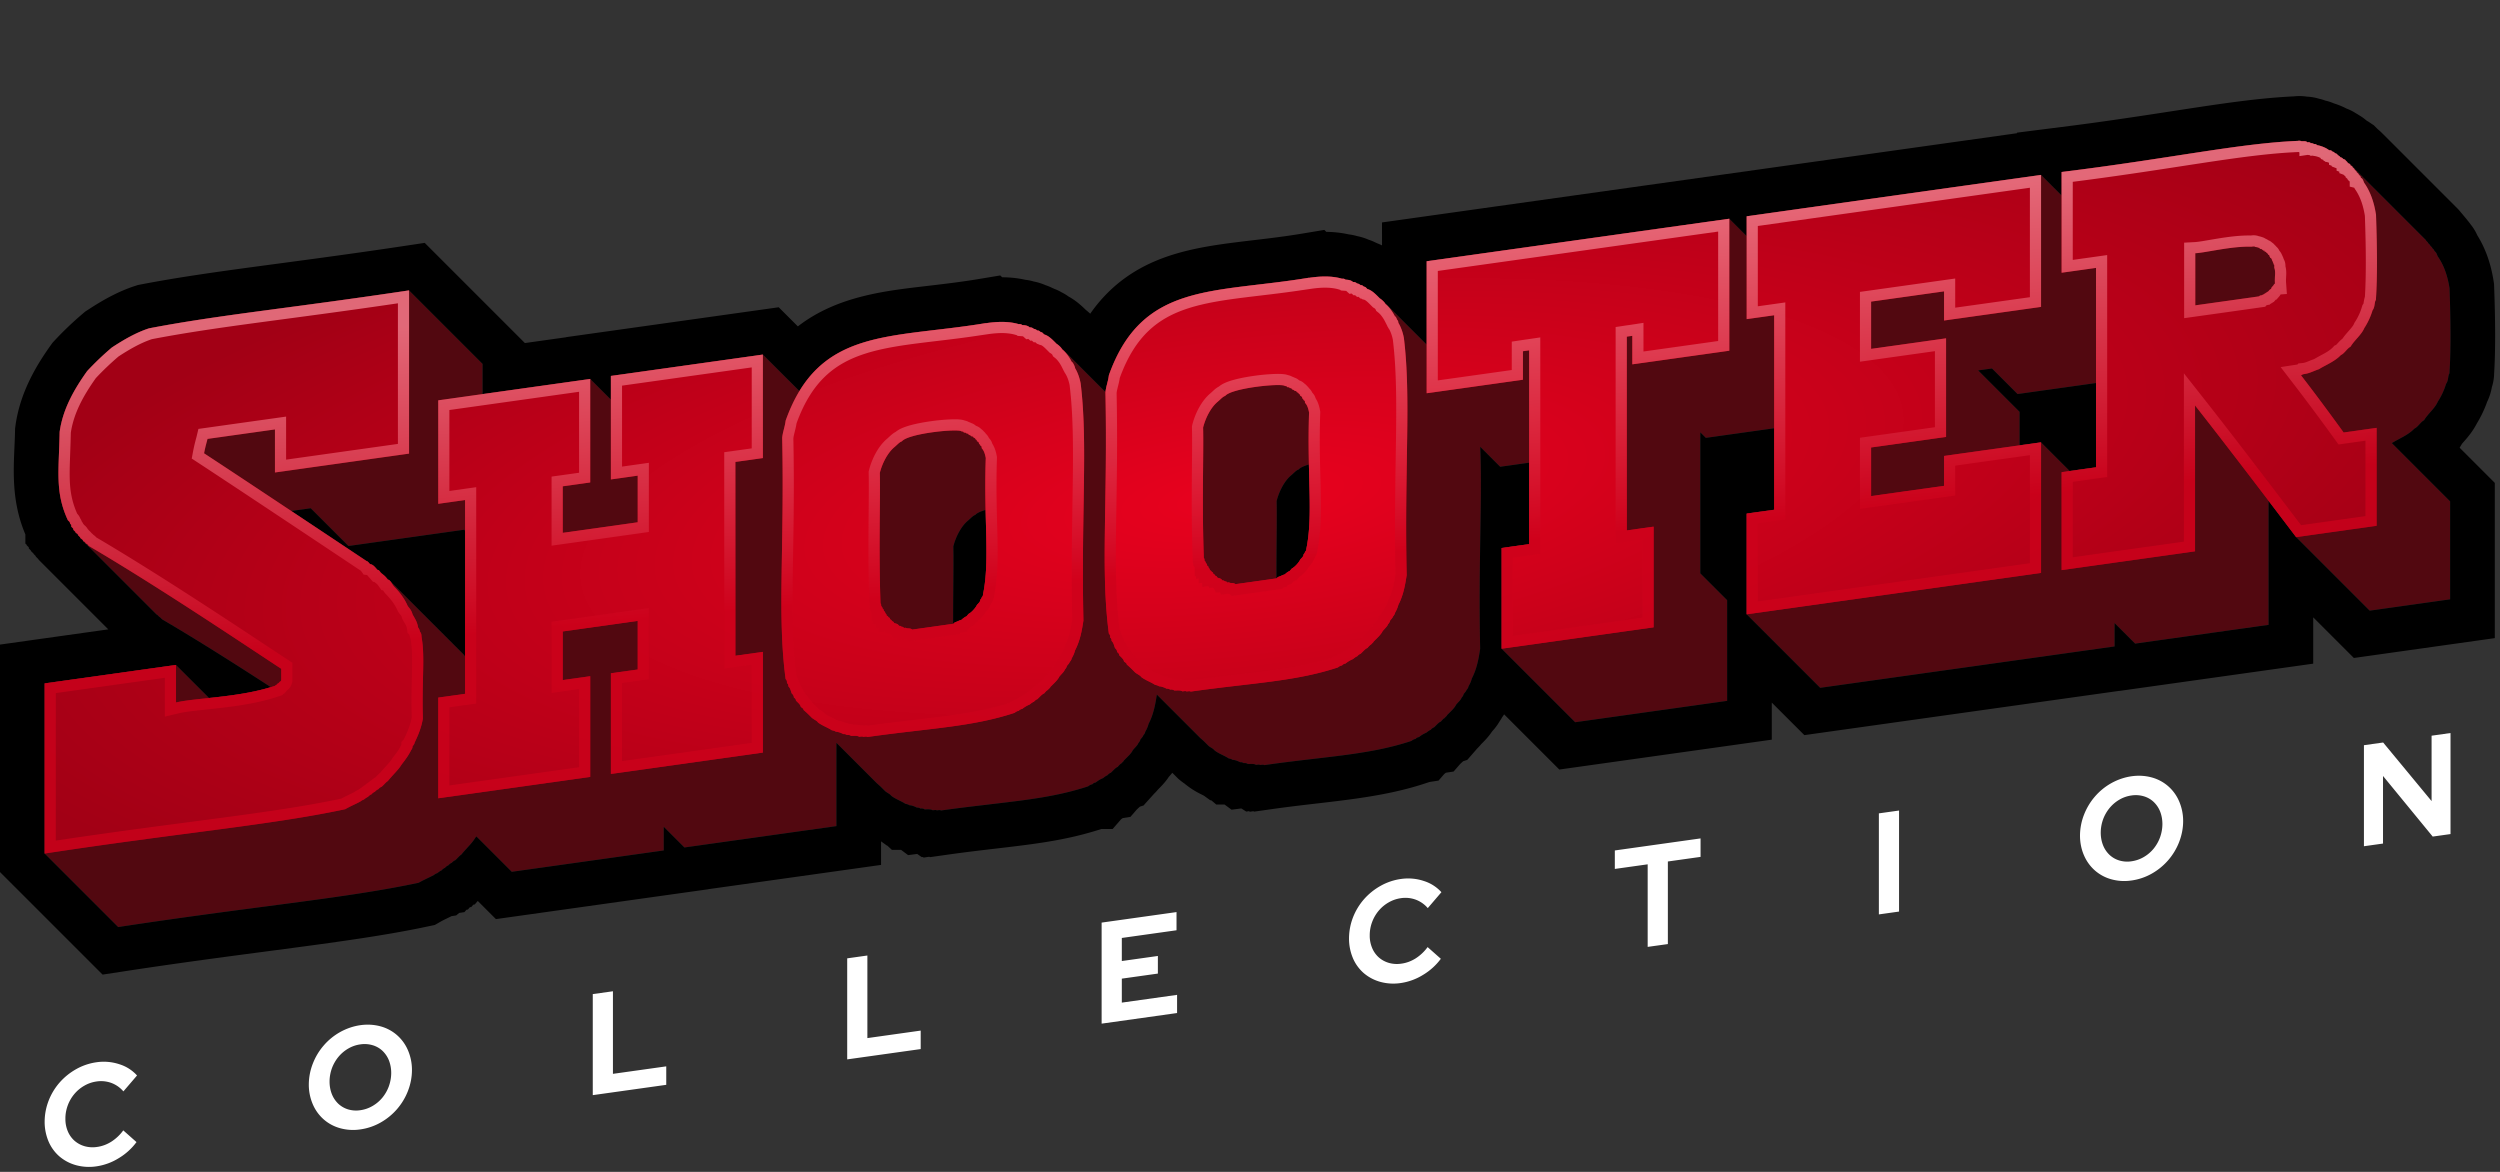 <svg xmlns="http://www.w3.org/2000/svg" width="448" height="210" fill="none" viewBox="0 0 448 210">
  <rect x="0" y="0" width="448" height="210" fill="#333333" stroke="none"/>
  <defs>
    <radialGradient id="mainlogo__a" cx="0" cy="0" r="1" class="mainlogo__a" gradientTransform="matrix(237 -30.207 9.232 72.435 222.563 89.086)" gradientUnits="userSpaceOnUse">
      <stop stop-color="#E9011E"/>
      <stop offset="1" stop-color="#A20015"/>
    </radialGradient>
    <radialGradient id="mainlogo__b" cx="0" cy="0" r="1" class="mainlogo__b" gradientTransform="matrix(237 -30.207 9.232 72.435 222.563 89.086)" gradientUnits="userSpaceOnUse">
      <stop stop-color="#E9011E"/>
      <stop offset="1" stop-color="#A20015"/>
    </radialGradient>
    <radialGradient id="mainlogo__c" cx="0" cy="0" r="1" class="mainlogo__c" gradientTransform="matrix(237 -30.207 9.232 72.435 222.563 89.086)" gradientUnits="userSpaceOnUse">
      <stop stop-color="#E9011E"/>
      <stop offset="1" stop-color="#A20015"/>
    </radialGradient>
    <radialGradient id="mainlogo__d" cx="0" cy="0" r="1" class="mainlogo__d" gradientTransform="matrix(237 -30.207 9.232 72.435 222.563 89.086)" gradientUnits="userSpaceOnUse">
      <stop stop-color="#E9011E"/>
      <stop offset="1" stop-color="#A20015"/>
    </radialGradient>
    <radialGradient id="mainlogo__e" cx="0" cy="0" r="1" class="mainlogo__e" gradientTransform="matrix(237 -30.207 9.232 72.435 222.563 89.086)" gradientUnits="userSpaceOnUse">
      <stop stop-color="#E9011E"/>
      <stop offset="1" stop-color="#A20015"/>
    </radialGradient>
    <radialGradient id="mainlogo__f" cx="0" cy="0" r="1" class="mainlogo__f" gradientTransform="matrix(237 -30.207 9.232 72.435 222.563 89.086)" gradientUnits="userSpaceOnUse">
      <stop stop-color="#E9011E"/>
      <stop offset="1" stop-color="#A20015"/>
    </radialGradient>
    <radialGradient id="mainlogo__g" cx="0" cy="0" r="1" class="mainlogo__g" gradientTransform="matrix(237 -30.207 9.232 72.435 222.563 89.086)" gradientUnits="userSpaceOnUse">
      <stop stop-color="#E9011E"/>
      <stop offset="1" stop-color="#A20015"/>
    </radialGradient>
    <linearGradient id="mainlogo__h" x1="245.203" x2="250.203" y1="42.879" y2="98.879" class="mainlogo__h" gradientUnits="userSpaceOnUse">
      <stop stop-color="#F68D9A"/>
      <stop offset="1" stop-color="#CE011B"/>
    </linearGradient>
  </defs>
  <g class="mainlogo__mainlogo">
    <path fill="#520810" d="M411.714 25.249c.242-.037.494-.066.615.037.071.008.15.01.233.011l.097.002c.099 0 .199-.002.294.002l.067.005.067.006a.982.982 0 0 1 .14.03c.022.006.044.012.064.02a.659.659 0 0 1 .021.01l.019.012c.011.006.02.014.029.02a.158.158 0 0 1 .016.013l.011.008.073.074c.034-.005.068-.01.1-.012l.044-.002h.1c.027.001.052.005.076.008a.68.68 0 0 1 .101.02c.005 0 .01.003.015.004a.4.4 0 0 1 .101.051l.013.01.008.006.071.072a.822.822 0 0 1 .578.162.742.742 0 0 1 .122-.008l.03.001c.077.005.15.022.207.046a.309.309 0 0 1 .083.047l.011.009.003.003.089.088c.781.138 1.692.52 2.166.921a.736.736 0 0 1 .152-.004.727.727 0 0 1 .112.013l.014.003a.63.63 0 0 1 .09.031l.02.01.019.01a.254.254 0 0 1 .05.037l.104.104a4.84 4.84 0 0 1 .248.104c.011.006.023.01.034.017a.377.377 0 0 1 .097.067l.122.122a3.795 3.795 0 0 1 .232.095l.053.026.019.013a.418.418 0 0 1 .065.048l.006.005.249.249c.036.025.07.05.102.071l.042.03.018.013a.871.871 0 0 1 .067.054l.01.008.124.123.138.055c.036.015.071.032.103.048.011.006.023.01.033.016a.411.411 0 0 1 .033.02.35.35 0 0 1 .066.047l.123.123a4.065 4.065 0 0 1 .216.09.862.862 0 0 1 .068.034l.016.009a.397.397 0 0 1 .071.053l.003.002.619.619.009.005.016.007a.947.947 0 0 1 .068.037l.034.02c.026.017.05.036.071.057l.362.361.018.017.014.01 13.174 13.175a.24.24 0 0 1 .068.117l.001.014.235.236c.083.083.126.148.136.213l.233.233.063.067c.046.054.07.101.077.148l.233.233c.086.085.133.152.141.22l.19.19c.091.09.15.174.173.281.002.006.001.012.002.018l.224.223c.212.211.292.614.401.789 1.183 1.704 1.78 3.651 2.097 5.682.233 6.251.233 11.487 0 14.934 0 .251 0 .373-.121.513-.149.521-.122 1.23-.494 1.686a12.42 12.42 0 0 1-1.482 3.195c-.512 1.211-1.76 2.152-2.468 3.335-.624.317-1.118 1.248-1.723 1.49-1.127 1.184-2.655 1.743-3.94 2.544l-.126.043 10.465 10.466V107.4l-14.42 2.031-13.175-13.174c-1.741-2.298-3.39-4.468-4.945-6.51v22.227l-23.914 3.364-3.681-3.682v4.186l-52.756 7.416L313 110.083V92.039c1.109-.159 2.712-.382 4.929-.69V76.746l-12.243 1.72-.988-.988v25.265l4.807 4.806v18.045l-27.239 3.83-13.176-13.175V98.204c1.23-.177 2.832-.402 4.929-.69V82.915l-5.187.728-3.578-3.577c.403 9.334-.339 20.436-.007 36.182-.251 1.667-.569 3.559-1.482 5.31-.14.475-.233.783-.615 1.453 0 .122-.121.392-.373.671 0 .074-.095.21-.224.369-.079.098-.169.206-.26.311l-.01.01-.005.051c-.026.137-.147.375-.367.62-.14.4-.522.689-.987 1.256-.252.569-.979 1.222-1.603 1.846 0 .121-.243.28-.494.569-.121.019-.373.298-.615.586-.372.122-.791.643-1.229 1.043-.121.019-.373.177-.615.456-.121.019-.373.178-.736.476-.456.214-.746.335-1.351.81l-.002.001a.965.965 0 0 0-.261.07.977.977 0 0 0-.352.265c-.072.011-.191.029-.352.105a1.822 1.822 0 0 0-.384.248c-7.197 2.384-14.205 2.705-24.318 4.049-.674.089-1.362.185-2.064.284l-.052-.033c-.096-.045-.242-.043-.433-.021a6.772 6.772 0 0 0-.251.035l-.052-.035a.393.393 0 0 0-.139-.035c-.135-.011-.319.017-.546.052l-.066-.042a1.026 1.026 0 0 0-.389-.113c-.289-.034-.635-.001-1.025-.013l-.052-.038a.89.89 0 0 0-.434-.122 1.373 1.373 0 0 0-.251.011l-.051-.039a.868.868 0 0 0-.564-.12l-.261-.13c-.311-.141-.749-.297-1.098-.297-.121-.103-.373-.196-.737-.271-.605-.438-1.704-.811-2.468-1.397l-.29-.289-.023-.017c-.237-.165-.551-.329-.796-.533l-.686-.687-.071-.069a15.625 15.625 0 0 0-.725-.65l-7.781-7.784c-.25 1.647-.571 3.503-1.468 5.224-.14.475-.233.783-.615 1.454-.001.121-.121.392-.372.671-.001.121-.243.41-.495.689 0 .122-.121.391-.373.67a1.1 1.1 0 0 1-.054.127l-.024.044a1.674 1.674 0 0 1-.054.091l-.033.048c-.02.029-.043.059-.066.089a4.661 4.661 0 0 1-.234.27l-.087.098c-.131.142-.278.301-.434.491l-.053.108c-.01.02-.024.039-.036.059l-.006.015-.006.009c-.017.029-.038.058-.058.088-.029.044-.059.09-.092.134a3.66 3.66 0 0 1-.236.292 7.992 7.992 0 0 1-.126.141l-.067.074a15.19 15.19 0 0 1-.42.426 79.12 79.12 0 0 0-.502.499l-.005.03-.004.009-.007.015-.014.023a.268.268 0 0 1-.025.037c-.015.019-.034.038-.054.06-.038.04-.081.087-.133.136a5.77 5.77 0 0 0-.253.258c-.121.019-.373.299-.615.587-.195.064-.403.237-.619.445-.197.189-.402.407-.61.598-.122.019-.373.178-.616.457-.121.019-.372.177-.735.475a5.558 5.558 0 0 0-1.36.81l-.002.001a.939.939 0 0 0-.613.335h-.002c-.122.019-.373.058-.734.354l-.72.232-.173.053-.301.091c-.232.07-.465.138-.697.204l-.193.055c-.292.081-.583.161-.876.237l-.278.07a50.48 50.48 0 0 1-.767.19l-.119.028c-.312.074-.624.145-.938.214-.081.017-.163.033-.244.051-.227.048-.455.095-.683.141l-.31.063c-.253.05-.509.098-.764.145l-.172.031a81.539 81.539 0 0 1-2.933.479l-.162.025c-.454.066-.912.13-1.376.193l-.493.065-.733.095c-1.114.142-2.261.279-3.449.419l-1.028.121c-2.733.32-5.689.665-8.965 1.13l-.051-.035c-.134-.068-.367-.033-.685.016-.121-.102-.373-.074-.736-.018a.898.898 0 0 0-.308-.13 1.771 1.771 0 0 0-.303-.036l-.058-.002c-.241-.007-.514.009-.812 0-.106-.098-.312-.174-.605-.16a1.577 1.577 0 0 0-.131.011l-.051-.038a.862.862 0 0 0-.564-.121c-.27-.149-.894-.429-1.36-.429-.121-.111-.373-.195-.736-.269-.234-.169-.543-.327-.877-.493l-.371-.187a8.63 8.63 0 0 1-.215-.108c-.055-.028-.108-.058-.162-.087-.061-.032-.122-.063-.182-.097-.075-.042-.148-.087-.222-.132-.042-.026-.087-.05-.129-.077l-.085-.055-.073-.049a4.274 4.274 0 0 1-.152-.113l-.288-.288c-.202-.143-.466-.286-.695-.454a2.073 2.073 0 0 1-.126-.095l-.709-.709-.049-.048a16.76 16.76 0 0 0-.724-.651l-7.277-7.277v14.925l-27.239 3.829-3.7-3.699v4.23c-6.036.848-15.157 2.134-27.239 3.829l-6.343-6.343c-.073.096-.146.197-.225.298-.578.969-1.538 1.799-2.47 2.963-.343.196-.577.559-1.108 1.025-.12.018-.373.176-.615.456-.12.019-.372.178-.614.457-.121.019-.373.177-.615.457-.121.019-.373.176-.614.455-.121.018-.374.177-.737.475 0 0-.242.037-.615.335-.838.457-1.686.793-2.711 1.38l-1.247.261c-12.984 2.658-28.81 4.048-52.617 7.685L8 152.957v-30.492c5.3-.746 13.191-1.854 23.541-3.307l5.923 5.922c3.413-.366 7.459-.837 11.07-1.945-.778-.505-1.568-1.015-2.366-1.53-5.61-3.616-11.646-7.412-17.111-10.615l-.382-.383a1.498 1.498 0 0 0-.113-.046l-.381-.382-.011-.005c-.031-.015-.066-.028-.102-.042L14.894 96.958c0-.023-.005-.045-.008-.065l-.486-.485a.213.213 0 0 0-.033-.107l-.34-.34a.338.338 0 0 0-.007-.066l-.486-.484a.213.213 0 0 0-.031-.103l-.003-.006-.339-.339a.466.466 0 0 0-.078-.273l-.295-.295c0-.096 0-.173-.015-.244a.548.548 0 0 0-.1-.213l-.025-.027a1.176 1.176 0 0 0-.102-.103.465.465 0 0 0-.08-.274l-.292-.293-.212-.47c-2.09-4.82-1.396-8.6-1.27-15.378.56-4.043 2.553-7.574 4.928-10.9a51.782 51.782 0 0 1 4.436-4.228l.782-.504c1.844-1.167 3.807-2.257 5.878-2.925 12.66-2.432 24.986-3.558 46.59-6.8L86.48 65.21v5.409c5.232-.736 11.672-1.642 19.29-2.711l3.699 3.698V67.37l27.24-3.83 6.543 6.544c5.273-8.696 13.712-9.696 24.398-10.961 2.846-.337 5.852-.693 8.998-1.218l.017.016c1.961-.287 4.023-.387 5.899.17.122-.018.374-.055.616.159l.059.004c.47.035.898.066 1.3.423.242-.037.494.057.736.27.122-.018.373.076.616.29.242-.037.372.075.614.29.155-.025.265.062.388.185l.034.034.043.044.047.049.066.063.037.034c.04.011.079.023.118.036l.023.008.094.035.022.01c.062.026.122.055.183.086l.059.03a3.47 3.47 0 0 1 .529.358c.022.017.045.032.066.05.066.053.131.11.196.166.132.116.26.239.388.363.023.023.049.044.072.067l.237.238.07.068.161.162.12.077c.141.099.334.257.503.426l8.142 8.142c.104-1.018.496-2.002.605-3.003 5.972-16.76 18.828-14.645 35.866-17.486l.017.017c1.963-.288 4.029-.39 5.909.169a.7.7 0 0 1 .615.159c.494.037.941.056 1.351.429a.717.717 0 0 1 .186-.004c.186.02.368.112.55.273.121-.018.373.075.614.29a.505.505 0 0 1 .164-.002c.151.026.269.129.451.29a.325.325 0 0 1 .161.017l.012.005a.506.506 0 0 1 .103.063c.037.03.074.063.111.1l.064.064c.05.052.103.107.164.16l.118.037.016.005a2.451 2.451 0 0 1 .121.047c.069.029.137.06.205.095l.024.014a2.68 2.68 0 0 1 .233.138 4.655 4.655 0 0 1 .425.317l.065.056a9.64 9.64 0 0 1 .527.485l.485.484c.046.026.108.068.179.121.024.018.049.035.074.055l.025.02c.042.034.087.07.131.109l.071.063.08.077.056.051 7.774 7.775v-14.93c12.083-1.696 30.073-4.23 54.239-7.621L313 42.301V38.76c11.831-1.667 29.336-4.126 52.757-7.415l3.681 3.681V30.82l3.547-.451c17.347-2.269 28.877-4.71 38.729-5.12ZM52.19 91.569c4.015 2.67 8.51 5.663 13.477 8.976a.128.128 0 0 1 .047.003l.007.001.027.011a.36.36 0 0 1 .05.024l.028.017a.82.82 0 0 1 .062.044l.021.019c.026.022.054.046.082.073l.013.012.346.346.047.008.022.006c.03.007.06.015.088.024l.025.008c.027.009.052.021.077.032l.035.015c.016.008.033.015.048.024a1.02 1.02 0 0 1 .163.103 2.434 2.434 0 0 1 .206.179l.034.029.011.011.602.601h.02l.026.008c.015.004.031.006.046.012l.006.003.008.005a.43.43 0 0 1 .125.091l.753.754.104.087.049.043.128.12.028.027.62.619a.553.553 0 0 1 .055.024l.032.018a.52.52 0 0 1 .058.038l.025.019a.908.908 0 0 1 .078.069l13.174 13.174c.105.105.198.244.296.395V95.093l-.166-.166-20.728 2.917-6.765-6.765c-1.078.15-2.24.315-3.49.49Zm124.35-.17c-.742.223-1.328.476-1.64.751-.042.037-.08.075-.112.113l-.149.064a2.26 2.26 0 0 0-.49.349c-.108.095-.223.202-.351.32-.111.102-.232.214-.369.33-1.183.997-2.144 2.831-2.591 4.592.009.43.015.886.018 1.365.001.105.003.212.003.32.002.266.001.54.001.82.001.384 0 .782-.002 1.191a864.405 864.405 0 0 1-.027 3.829 592.204 592.204 0 0 0-.031 6.343l.055-.008c.121-.14.243-.279.494-.316v-.018c.169-.062.35-.148.554-.233l.127-.052.042-.017c.084-.031.172-.062.265-.09.233-.27.661-.522.866-.615l.373-.429c.448-.22 1.054-.853 1.366-1.364l.115-.21a1.95 1.95 0 0 1 .099-.122c.03-.034.062-.066.093-.098.201-.21.409-.404.423-.739.121-.139.242-.28.242-.41.121-.14.242-.28.242-.531.477-2.324.612-4.751.616-7.468.001-.995-.015-2.03-.04-3.111-.032-1.436-.076-2.956-.111-4.581l-.081.024Zm57.903-8.127c-.827.253-1.456.54-1.719.856-.456.158-.755.55-1.36 1.061-1.192.997-2.143 2.833-2.591 4.594.07 3.138-.034 7.597-.039 12.931l.001.935.046-.006.093-.104a.664.664 0 0 1 .401-.214l.009-.018.448-.188c.162-.07.339-.143.54-.203l.096-.1c.241-.23.591-.434.771-.516l.002-.002.37-.425c.512-.252 1.23-1.045 1.481-1.575.233-.317.596-.513.614-.96.122-.14.244-.28.244-.41.121-.14.242-.28.242-.53.882-4.305.597-8.965.464-15.16l-.113.034Zm120.046-16.895 7.422 7.422v6.006l3.846-.539 5.14 5.14c2.011-.284 3.602-.51 4.708-.661V68.639l-14.057 1.974-4.583-4.583-2.476.347Z" class="mainlogo__Union"/>
    <path fill="#000" d="M317.929 91.35c-2.217.306-3.82.53-4.929.689v18.043l13.176 13.176 52.756-7.416v-4.186l3.681 3.681 23.914-3.363V89.746a3631.07 3631.07 0 0 1 4.945 6.51l13.174 13.175 14.421-2.031V89.85l-10.465-10.467c.041-.014.083-.03.126-.043 1.285-.8 2.813-1.36 3.94-2.544.605-.242 1.099-1.173 1.723-1.49.708-1.183 1.956-2.124 2.468-3.335a12.422 12.422 0 0 0 1.482-3.195c.372-.456.345-1.165.494-1.687.091-.105.113-.2.119-.346l.002-.166c.204-3.016.229-7.402.076-12.639l-.076-2.295c-.317-2.03-.914-3.978-2.097-5.683-.109-.174-.189-.577-.401-.789l-.224-.222-.002-.018a.486.486 0 0 0-.111-.215l-.062-.067-.19-.19a.307.307 0 0 0-.084-.159l-.057-.06-.233-.233a.235.235 0 0 0-.024-.072l-.053-.076-.064-.068-.232-.232a.31.31 0 0 0-.081-.154l-.055-.059-.235-.236-.001-.014a.201.201 0 0 0-.023-.06l-.045-.057-13.174-13.175-.014-.01-.018-.017-.362-.361a.477.477 0 0 0-.071-.057l-.034-.02a.947.947 0 0 0-.068-.037l-.016-.008-.009-.005-.619-.619-.003-.002a.397.397 0 0 0-.071-.052l-.016-.01a1.076 1.076 0 0 0-.068-.033l-.069-.03a4.065 4.065 0 0 0-.147-.06l-.123-.123a.385.385 0 0 0-.066-.048.443.443 0 0 0-.033-.02l-.033-.015a4.345 4.345 0 0 0-.241-.103l-.124-.123-.01-.009-.067-.053-.018-.014a1.07 1.07 0 0 0-.042-.03l-.103-.07-.249-.25-.005-.004a.418.418 0 0 0-.065-.048l-.019-.013c-.017-.01-.035-.017-.053-.026a4.308 4.308 0 0 0-.232-.095l-.122-.122a.377.377 0 0 0-.097-.067l-.034-.017a4.923 4.923 0 0 0-.249-.105l-.103-.103a.25.25 0 0 0-.05-.037l-.019-.011-.02-.009-.09-.031-.014-.003a.727.727 0 0 0-.144-.015c-.039 0-.08 0-.12.006l-.197-.15c-.503-.343-1.286-.65-1.969-.772l-.089-.087-.003-.003a.309.309 0 0 0-.094-.056.64.64 0 0 0-.237-.047.742.742 0 0 0-.122.008l-.105-.07a.861.861 0 0 0-.473-.092l-.071-.072c-.002-.003-.006-.005-.008-.006l-.013-.01c-.009-.007-.018-.014-.029-.02a.464.464 0 0 0-.072-.031l-.015-.005a.68.68 0 0 0-.101-.02.856.856 0 0 0-.076-.007h-.1c-.015 0-.03 0-.044.002-.032.002-.066.007-.1.012l-.073-.074-.011-.009-.016-.011-.029-.022-.019-.01-.021-.01-.064-.022a.833.833 0 0 0-.14-.029c-.022-.003-.045-.004-.067-.006l-.067-.005-.391-.004a2.11 2.11 0 0 1-.233-.011c-.121-.103-.373-.075-.615-.038-9.852.411-21.383 2.852-38.729 5.12l-3.547.452v4.205l-3.681-3.68c-23.421 3.288-40.926 5.747-52.757 7.414v3.542l-3.105-3.105c-24.166 3.39-42.156 5.924-54.239 7.62v14.93l-7.774-7.774-.056-.052a2.738 2.738 0 0 0-.08-.076l-.071-.063-.131-.109-.025-.02-.074-.055-.179-.121-.485-.484a11.056 11.056 0 0 0-.359-.338l-.168-.148-.065-.054a4.655 4.655 0 0 0-.425-.318l-.068-.042a2.681 2.681 0 0 0-.165-.096l-.024-.014a2.615 2.615 0 0 0-.271-.121l-.055-.02-.016-.007-.118-.036a2.511 2.511 0 0 1-.164-.16l-.064-.063a1.147 1.147 0 0 0-.166-.139l-.048-.025-.012-.005a.328.328 0 0 0-.161-.018l-.126-.11c-.117-.097-.212-.16-.325-.179a.505.505 0 0 0-.164.001l-.09-.075c-.212-.16-.418-.23-.524-.214l-.137-.108a.895.895 0 0 0-.413-.165.722.722 0 0 0-.186.004l-.155-.125c-.367-.253-.764-.272-1.196-.304a.7.7 0 0 0-.615-.16l-.355-.097c-1.782-.448-3.713-.341-5.554-.071l-.017-.017c-17.038 2.841-29.894.726-35.866 17.485-.109 1.001-.501 1.986-.605 3.003l-8.142-8.141a4.296 4.296 0 0 0-.262-.24l-.241-.186-.12-.076c-.053-.053-.107-.11-.161-.163l-.07-.069-.237-.237-.072-.067a10.42 10.42 0 0 0-.584-.53l-.066-.05a3.452 3.452 0 0 0-.529-.357l-.059-.03-.183-.086-.022-.01-.094-.035-.023-.008a1.893 1.893 0 0 0-.118-.036l-.037-.034-.066-.064-.047-.049-.043-.043-.034-.035c-.123-.122-.233-.209-.388-.185l-.164-.14c-.15-.121-.269-.177-.45-.15l-.091-.074c-.212-.162-.419-.23-.525-.214l-.09-.076c-.214-.16-.434-.227-.646-.195l-.152-.119c-.358-.246-.737-.274-1.148-.305l-.059-.004c-.242-.213-.494-.176-.616-.158l-.353-.097c-1.78-.448-3.708-.343-5.546-.074l-.017-.015c-3.146.525-6.152.88-8.998 1.217l-1.977.236c-9.752 1.184-17.478 2.573-22.421 10.725l-6.543-6.542-27.24 3.829v4.238l-3.699-3.698c-7.618 1.069-14.058 1.975-19.29 2.71V65.21L73.306 52.036c-21.604 3.242-33.93 4.368-46.59 6.8l-.387.13c-1.928.674-3.762 1.701-5.491 2.795l-.782.504-.587.504a51.686 51.686 0 0 0-3.849 3.725l-.44.626c-2.179 3.142-3.963 6.483-4.488 10.273l-.029 1.236c-.173 6.018-.661 9.622 1.299 14.141l.212.47.293.294c.051.077.079.16.079.274l.102.103.025.027a.55.55 0 0 1 .1.213c.014.07.015.148.015.244l.295.295c.05.077.078.16.078.273l.339.34.003.005c.02.035.031.069.031.103l.486.484c.003.02.007.043.007.065l.34.341a.214.214 0 0 1 .033.107l.486.485c.004.02.009.042.009.064l13.173 13.175c.037.014.07.027.102.041l.01.006.383.382.112.046.382.383 2.074 1.227c4.893 2.922 10.129 6.224 15.037 9.388.798.514 1.588 1.025 2.366 1.53-3.611 1.108-7.657 1.579-11.07 1.945l-5.923-5.922L8 122.464v30.493l13.176 13.173c23.063-3.523 38.636-4.938 51.391-7.439l1.226-.245 1.247-.261c.769-.44 1.438-.74 2.078-1.055l.633-.325c.28-.223.486-.301.571-.325l.044-.01c.318-.26.55-.415.685-.462l.052-.013c.241-.279.493-.436.614-.455.242-.28.494-.439.615-.458.242-.279.493-.438.614-.457.242-.279.494-.437.615-.456.531-.465.765-.828 1.109-1.024.931-1.164 1.891-1.994 2.469-2.963.079-.101.152-.202.225-.298l6.343 6.343c12.082-1.695 21.203-2.981 27.239-3.829v-4.231l3.7 3.7 27.239-3.829v-14.925l7.277 7.277a14.154 14.154 0 0 1 .724.65c.016.016.032.033.049.048l.709.709.126.096c.229.167.493.31.695.454l.288.288c.049.038.1.076.152.113l.073.048.085.056c.042.027.087.051.129.077.073.044.147.09.222.132l.182.097.162.087.215.108.371.187c.334.165.643.323.877.493l.251.057c.229.06.394.128.485.212l.181.012c.311.04.659.169.919.287l.26.13a.856.856 0 0 1 .564.121l.051.038c.045-.006.09-.01.131-.012.293-.013.499.063.605.161.298.008.571-.007.812 0l.058.001c.108.005.209.016.303.037a.86.86 0 0 1 .222.078l.086.052c.318-.049.55-.077.684-.015l.052.033c.318-.049.551-.084.685-.017l.051.036c1.638-.233 3.196-.435 4.686-.62l4.279-.51 1.028-.121 1.752-.209 1.696-.21.734-.095.493-.065 1.376-.193.162-.025 1.239-.19.466-.076.32-.054.908-.159.172-.031.764-.146.31-.062.683-.142.244-.05.938-.214.119-.029.767-.189.278-.07.876-.238.193-.054.697-.204.301-.091.173-.053.72-.232c.361-.296.611-.335.734-.354h.002l.091-.094a.902.902 0 0 1 .408-.22l.114-.021.002-.001c.188-.145.347-.259.488-.351.16-.105.299-.185.437-.255l.435-.204c.317-.26.549-.414.684-.461l.051-.014c.212-.244.431-.396.564-.443l.052-.014c.208-.191.413-.409.61-.599.189-.182.372-.337.546-.416l.073-.028c.212-.252.431-.498.564-.568l.051-.019c.089-.099.177-.184.253-.258l.133-.136.054-.06a.345.345 0 0 0 .025-.037l.014-.024.007-.014.004-.009.005-.03.502-.499.42-.426.193-.215.063-.074.119-.148.054-.07c.033-.045.063-.09.092-.134l.058-.089a.042.042 0 0 0 .006-.008l.006-.015.036-.06.053-.107c.078-.095.153-.183.226-.264l.208-.227c.03-.033.058-.067.087-.098l.234-.27.066-.089.033-.048.054-.091.024-.044a1.1 1.1 0 0 0 .054-.127c.251-.279.373-.548.373-.67.251-.279.494-.568.495-.689.251-.279.371-.55.372-.671.382-.671.475-.979.615-1.454.897-1.721 1.218-3.578 1.468-5.224l7.781 7.783.231.198c.17.148.336.302.493.453l.072.069.686.687c.245.204.559.368.796.533l.023.016.29.289.146.108c.753.526 1.755.879 2.322 1.29l.251.059c.23.062.395.135.486.211l.135.007c.322.032.691.168.963.291l.261.13a.862.862 0 0 1 .564.12l.051.038c.091-.011.175-.014.251-.01a.88.88 0 0 1 .434.122l.052.038c.39.011.736-.021 1.025.012.145.017.275.051.389.114l.066.042c.227-.035.411-.063.546-.052a.393.393 0 0 1 .139.035l.052.034c.09-.014.174-.025.25-.034.192-.022.338-.024.434.021l.052.033 2.064-.284c9.797-1.302 16.68-1.645 23.644-3.832l.674-.217c.146-.12.275-.197.383-.248.081-.038.151-.062.21-.077l.143-.029a.961.961 0 0 1 .5-.314l.113-.021.002-.001c.454-.356.73-.513 1.032-.66l.319-.149c.317-.261.55-.415.684-.462l.052-.014c.212-.245.432-.397.565-.443l.05-.013c.383-.35.752-.794 1.087-.98l.142-.063c.211-.252.431-.498.563-.568l.052-.019c.251-.288.493-.447.494-.568.624-.624 1.351-1.278 1.603-1.846.465-.567.847-.856.987-1.257a1.79 1.79 0 0 0 .329-.499l.038-.12.005-.051.01-.01.26-.311c.096-.119.175-.226.208-.303l.016-.066c.251-.279.373-.549.373-.671.382-.67.475-.978.615-1.453.913-1.751 1.231-3.643 1.482-5.311-.332-15.745.41-26.848.007-36.181l3.578 3.577 5.187-.729v14.598a978.9 978.9 0 0 0-4.929.69v18.045l13.176 13.176 27.239-3.83v-18.045l-4.807-4.806V77.478l.988.987 12.243-1.72V91.35Zm-109.562 49.244-.005.004.006-.006-.001.002Zm.166-.679v.001l.002-.004-.002.003Zm.008-.017.049-.099-.008.017.018-.036.014-.034-.024.053-.035.072-.014.027Zm.964-.762-.007.013.017-.026-.01.013ZM62.445 97.844l20.728-2.917.166.166v22.548a2.39 2.39 0 0 0-.296-.395l-13.174-13.174a1.111 1.111 0 0 0-.078-.07l-.025-.018a.52.52 0 0 0-.058-.038l-.032-.018a.543.543 0 0 0-.055-.024l-.62-.619-.028-.027a5.296 5.296 0 0 0-.128-.12l-.05-.043a13.53 13.53 0 0 0-.103-.087l-.753-.755a.444.444 0 0 0-.124-.09l-.01-.005-.005-.003c-.015-.006-.03-.008-.046-.012-.009-.002-.017-.007-.026-.008h-.02l-.602-.601-.011-.011c-.01-.01-.023-.019-.034-.029a2.167 2.167 0 0 0-.207-.179 1.192 1.192 0 0 0-.162-.104l-.048-.023-.035-.016a1.036 1.036 0 0 0-.077-.031l-.025-.008a1.19 1.19 0 0 0-.11-.03l-.047-.008-.346-.347-.013-.011a1.198 1.198 0 0 0-.193-.154.51.51 0 0 0-.05-.023l-.027-.011a13225.785 13225.785 0 0 0-13.53-8.98c1.25-.176 2.411-.34 3.489-.49l6.765 6.765Zm114.287-1.89c.025 1.082.041 2.117.039 3.112-.003 2.716-.138 5.144-.615 7.468 0 .251-.121.391-.242.531 0 .13-.121.271-.242.41-.014.335-.222.529-.423.738-.031.033-.063.065-.093.099a1.95 1.95 0 0 0-.099.122l-.115.21c-.312.51-.918 1.144-1.366 1.364l-.373.429c-.205.093-.633.345-.866.615a3.907 3.907 0 0 0-.265.09l-.042.017-.127.051c-.204.086-.385.172-.554.234v.017c-.251.038-.373.177-.494.317a1.04 1.04 0 0 0-.055.008c-.004-2.274.014-4.4.031-6.343.012-1.37.022-2.651.027-3.829.002-.41.002-.807.002-1.192 0-.279.001-.553-.001-.819 0-.108-.002-.215-.003-.32a93.544 93.544 0 0 0-.018-1.366c.447-1.76 1.408-3.595 2.591-4.591.137-.116.258-.228.369-.33.128-.118.243-.225.351-.32.166-.147.32-.266.49-.35l.149-.063c.032-.038.07-.076.112-.113.312-.275.898-.528 1.64-.752l.081-.024c.035 1.625.079 3.145.111 4.58Zm57.824-12.715c.133 6.194.418 10.854-.464 15.158 0 .251-.121.392-.242.531-.001.13-.123.27-.244.41-.019.447-.381.643-.614.959-.251.531-.969 1.324-1.481 1.576l-.37.424-.002.003c-.18.082-.53.286-.771.516l-.097.099c-.2.061-.377.134-.539.204l-.448.188-.009.018a.664.664 0 0 0-.401.214l-.093.104-.046.006-.001-.936c.005-5.333.109-9.792.039-12.93.448-1.761 1.399-3.597 2.591-4.594.605-.512.904-.903 1.36-1.062.263-.314.892-.603 1.719-.855l.113-.033ZM74.38 97.363l.02.018-.006-.005-.037-.035-.004-.004.027.026Zm287.168-26.75 14.056-1.974v15.106c-1.105.151-2.696.377-4.708.66l-5.139-5.139-3.846.54v-6.007l-7.422-7.423 2.476-.346 4.583 4.583ZM193.051 54.174l.019.016-.102-.078a.025.025 0 0 1-.005-.004l.088.066Zm251.162-9.803-.001-.022-.004-.049.005.07Zm-.035-.364Zm-.062-.419.007.035-.005-.035h-.002Zm-17.527-19.96-.048-.042c.017.014.032.03.048.042Zm-2.564-2.073.012.01-.049-.04.037.03Zm-.178-.15-.059-.046.059.047Zm-.161-.06.009.006.005.003-.014-.01Zm-2.685-1.685-.003-.001-.019-.008-.018-.009.04.018Zm-4.614-1.745.138.046.01.004a7.54 7.54 0 0 0-.165-.056l.017.006Zm-.017-.005-.029-.01-.022-.007-.004-.002.055.019Zm-3.738-.612c.008 0 .034.002.073.002l-.036-.002h-.037Zm11.235 4.126.121.1-.024-.02.078.068h.001l.148.098.162.094c.126.076.3.189.507.335l.534.354.56.56.145.146c.199.16.42.35.647.575l.013.012.295.295.109.105h.002l13.174 13.176c.216.216.436.46.651.734.113.126.243.276.38.453l.003.004.125.146c.069.08.14.169.215.264.141.156.311.358.495.605.161.189.333.407.507.655a8.979 8.979 0 0 1 1.226 1.997c1.745 2.805 2.528 5.723 2.919 8.23l.073.465.017.47c.232 6.226.247 11.697.001 15.55l-.003.16c-.01.252-.037.735-.149 1.321a8.623 8.623 0 0 1-.254.992l-.021.119a10.066 10.066 0 0 1-.837 2.542 20.466 20.466 0 0 1-1.82 3.824c-.78 1.516-1.756 2.613-2.131 3.044-.334.385-.421.478-.55.636l-.008.008-.413.69 6.302 6.304v27.817l-25.255 3.557-7.285-7.284v8.302l-34.75 4.888-.011-.012-56.426 7.932-5.835-5.834v6.646l-38.075 5.355-9.893-9.893-.069.114c-.103.161-.207.309-.301.441-.156.28-.318.538-.479.774-.486.819-.971 1.361-1.161 1.576l-.137.151c-.122.181-.234.342-.336.477-.344.459-.684.84-.94 1.115-.199.213-.454.47-.673.687-.323.394-.598.663-.651.715l-.062.06-1.778 2.042-.057.008-.022.027-.673.219-.535.489-1.175 1.356-1.353.207-.073.034-.25.198-1.025 1.182-1.624.249-.718.239c-8.148 2.699-16.526 3.155-25.779 4.384-.646.086-1.31.179-1.996.276l-2.941.416-.122-.078-.629.097-.162-.106-.485.075-.888-.561h-.003l-1.743.223-1.262-.929-1.484-.001-.863-.73-.234-.048-1.117-.807-.32-.16c-.244-.12-.634-.316-1.052-.552a13.246 13.246 0 0 1-1.559-1.025l-.41-.313-.071-.072a10.666 10.666 0 0 1-.875-.651l-.279-.232-.902-.903a8.435 8.435 0 0 0-.202-.185l-.021.03a11.428 11.428 0 0 1-.553.651l-.044.049-.261.378a7.958 7.958 0 0 1-.124.163l-.031.041c-.014.018-.005.007-.012.017-.11.141-.218.275-.324.4l-.001.001a7.013 7.013 0 0 1-.149.175l-.001.001-.266.297.068-.074-.054.06a23.609 23.609 0 0 1-.77.794l-.015.015c-.146.176-.261.308-.315.366-.026.029-.051.053-.065.068l.001.001c-.029.031-.17.179-.352.358l-1.631 1.812-.204.243-.672.219-.531.486-1.168 1.347-1.335.209-.133.06-.213.165-1.507 1.739h-2.036l-.615.198-.034.012-.035.011-.179.054-.032.01.008-.003-.352.107-.815.239-.225.063c-.328.093-.669.185-1.018.276l-.212.055-.11.027c-.281.071-.578.145-.884.218l-.137.033a65.731 65.731 0 0 1-1.287.289l-.05.011-.012.002c-.261.055-.519.109-.772.16l-.349.07-.854.163-.192.034c-.34.062-.676.121-1.003.176l-.349.06-.509.083c-.453.072-.902.139-1.339.204l.045-.007-.014.003-.073.012-.132.019a131.232 131.232 0 0 1-1.978.274l-.766.098a369.17 369.17 0 0 1-3.526.429l-1.032.121c-2.74.321-5.605.657-8.772 1.106l-3.101.439-.112-.077-1.02.157-.132-.111-.194.03-.82-.576-1.636.211-1.248-.936-.002-.001h-1.644l-.827-.761-.079-.016-1.044-.755v4.223l-30.939 4.348v.013l-6.887.967c-6.026.846-15.164 2.134-27.24 3.829l-3.949.555-3.253-3.253-.544.628-.253.039-.363.42-.254.039-.357.413-.256.04-.368.425-.932.142-.549.451-.823.125c-.398.201-.754.371-.978.479-.402.194-.665.326-.924.474l-1.099.63-2.486.52-.017.004-.017.003c-13.166 2.695-29.97 4.235-53.013 7.756l-4.002.611L0 156.27v-40.76l6.886-.969 12.52-1.758-12.51-12.51v-.057l-.494-.493v-.08l-.367-.368v-.047l-.494-.492v-.08l-.378-.377v-.197l-.375-.373v-.084l-.24-.212v-1.642C1.653 88.95 2.593 82.638 2.693 77.244l.01-.476.065-.47c.824-5.965 3.712-10.772 6.342-14.455l.3-.419.35-.378a59.77 59.77 0 0 1 5.128-4.888l.397-.336L16.561 55c2.048-1.296 4.677-2.803 7.697-3.778l.467-.151.482-.092c12.815-2.461 25.904-3.703 46.911-6.855l3.991-.6 17.95 17.951 7.411-1.041v-.02l38.076-5.352 3.43 3.429c7.257-5.622 16.29-6.433 23.735-7.315 2.867-.34 5.69-.675 8.622-1.164l3.911-.652.349.328c1.3.005 2.704.127 4.144.45a8.64 8.64 0 0 1 1.5.304c.598.116 1.337.315 2.129.663a8.99 8.99 0 0 1 1.198.493l.203.086.186.086a8.484 8.484 0 0 1 1.301.62c.486.241.9.506 1.237.75a11.427 11.427 0 0 1 1.598 1.065l.163.128.439.37.392.357.182.174.035.033.206.197.06.06c.271.215.542.448.802.693a27.12 27.12 0 0 1 3.549-4.158c3.402-3.243 7.267-5.167 11.168-6.397 3.788-1.195 7.8-1.789 11.543-2.258 3.942-.494 7.585-.853 11.632-1.528l4.06-.676.352.351c1.261.013 2.617.138 4.006.45a8.72 8.72 0 0 1 1.508.307c.588.118 1.309.315 2.077.65.462.149.888.328 1.278.526l.158.067.164.076c.288.108.552.227.793.346V39.86l6.889-.967a161301.427 161301.427 0 0 1 54.238-7.62l52.655-7.4v-.101l10.539-1.34c8.558-1.12 15.607-2.27 21.993-3.231 6.155-.926 11.765-1.686 17.058-1.93a9.798 9.798 0 0 1 1.122-.056 8.33 8.33 0 0 1 1.223.099c.106.005.191.01.237.015h.024l.035.003-.059-.003.002-.001a16.07 16.07 0 0 1 .425.04h.003c.194.024.353.05.45.067l.15.027h.002c.448.085.807.194.826.2h-.001c-.043-.012.025.006.033.008l.081.026c.149.033.319.073.5.125a8.674 8.674 0 0 1 .604.2l.03.008c.47.107.94.256 1.404.45l.005.002.081.037c.741.229 1.523.537 2.289.938.184.068.346.134.485.195.065.029.225.1.418.198a8.7 8.7 0 0 1 .237.125l.224.128.007.004.008.005c.074.044.161.099.26.163l.32.184.002.002c.071.044.163.102.27.174.111.064.206.123.281.171-.026-.016-.052-.035-.08-.053l.085.056c.018.012.037.02.053.031l.102.068.049.033.027.016.01.007c-.001 0-.003 0-.004-.002a8.448 8.448 0 0 1 .599.444l.02.02Z" class="mainlogo__Union mainlogo__(Stroke)"/>
    <g class="mainlogo__Union">
      <path fill="url(#mainlogo__a)" d="M73.306 81.287 49.27 84.67v-7.714c-2.711.382-6.652.932-12.084 1.696-.12.512-.372 1.295-.615 2.58 6.41 4.202 16.145 10.677 29.094 19.313.121-.018.373.196.615.54.578.065.876.503 1.36 1.053.243-.037.373.196.615.54.466.335.83.615 1.23 1.192.484.057.671.699 1.109 1.211.913.941 1.844 2.06 2.469 3.513.279.391.67.727.866 1.5.382.699.857 1.351.987 2.348.121.111.243.335.373.819.121.102.242.336.242.839.67 3.587.037 7.872.251 14.654-.233 1.425-.726 2.767-1.48 4.314 0 .121-.122.39-.373.67 0 .121 0 .373-.243.662-.419.866-.931 1.593-1.723 2.608-.578.969-1.537 1.798-2.469 2.962-.345.196-.577.56-1.108 1.025-.121.019-.373.177-.615.456-.122.019-.373.178-.615.457-.12.019-.373.177-.615.457-.121.018-.373.177-.615.457-.122.019-.373.177-.736.474 0 0-.242.037-.615.335-.838.457-1.686.792-2.71 1.379-13.22 2.832-29.29 4.193-53.866 7.947v-30.492l23.542-3.307v6.726c3.522-.848 11.44-.857 17.747-2.99.006-.007.124-.14.242-.158.121-.14.242-.279.372-.298l.242-.28c.122-.018.243-.158.243-.289l.01-.028v-1.993c-6.55-4.295-22.023-14.71-34.516-22.032-.121-.233-.243-.336-.494-.429-.121-.233-.243-.336-.494-.429 0-.251-.242-.335-.494-.55 0-.12-.121-.233-.373-.447 0-.251-.241-.335-.493-.55 0-.12-.122-.233-.373-.447 0-.251-.121-.354-.373-.568 0-.251 0-.373-.242-.587 0-.251-.121-.354-.372-.568-2.348-5.049-1.612-8.85-1.482-15.846.56-4.043 2.553-7.575 4.928-10.9a51.778 51.778 0 0 1 4.435-4.23c2.068-1.35 4.295-2.664 6.66-3.428 12.661-2.431 24.987-3.559 46.59-6.8v29.251Z"/>
      <path fill="url(#mainlogo__b)" d="M136.71 82.087c-1.109.159-2.711.382-4.928.69v34.73c1.109-.158 2.711-.382 4.928-.689v18.045c-6.037.847-15.157 2.133-27.24 3.829v-18.045c1.108-.159 2.711-.382 4.807-.671v-8.711c-2.953.419-7.397 1.044-13.434 1.891v8.71c1.108-.158 2.711-.382 4.928-.689v18.046c-6.036.848-15.157 2.133-27.24 3.829v-18.046c1.109-.158 2.711-.382 4.807-.671v-34.73c-.988.14-2.59.364-4.807.68V71.738c6.037-.848 15.158-2.134 27.24-3.83v18.548c-1.108.159-2.711.382-4.928.69v8.338c4.593-.643 8.907-1.248 13.434-1.891v-8.356c-.987.14-2.59.363-4.807.68v-18.55c6.037-.847 15.166-2.133 27.24-3.829v18.548Z"/>
      <path fill="url(#mainlogo__c)" fill-rule="evenodd" d="M176.65 57.922c1.966-.289 4.034-.39 5.915.168a.7.7 0 0 1 .616.158c.493.038.941.056 1.36.429.242-.037.493.056.735.27.121-.02.373.074.616.289.242-.038.373.074.615.289.242-.037.372.195.614.409.82.223 1.538.998 2.218 1.678.224.121.829.623.987.977.643.513 1.277 1.35 1.724 2.245.205.047.567.783.614 1.156.438.708.802 1.705.988 2.72 1.314 10.695.084 23.058.494 42.5-.252 1.668-.569 3.558-1.482 5.31-.14.475-.232.782-.614 1.453 0 .121-.122.391-.373.671 0 .121-.242.41-.493.689 0 .121-.122.392-.373.671-.14.401-.522.69-.988 1.258-.251.568-.978 1.22-1.602 1.845-.001.121-.243.289-.494.568-.122.019-.373.298-.615.587-.372.121-.792.642-1.23 1.043-.121.019-.372.178-.614.457-.122.019-.373.176-.737.475-.456.204-.745.335-1.36.81-.121.019-.373.056-.614.335-.121.019-.373.056-.737.355-7.676 2.543-15.139 2.739-26.374 4.332-.121-.112-.372-.075-.735-.019-.121-.102-.373-.074-.736-.019-.345-.242-.858-.149-1.482-.167-.121-.112-.372-.196-.735-.15a.84.84 0 0 0-.615-.158c-.271-.149-.895-.429-1.361-.429-.121-.111-.372-.195-.735-.269-.606-.438-1.705-.811-2.469-1.398-.149-.289-.717-.513-1.108-.839-.391-.4-.923-.94-1.482-1.406 0-.251-.242-.335-.494-.55-.065-.428-.521-.754-.866-1.127 0-.251-.122-.354-.373-.568 0-.252-.121-.485-.372-.699-.149-.354-.234-.95-.615-1.285 0-.252 0-.373-.243-.587 0-.252 0-.494-.242-.708-1.518-11.366-.196-23.263-.615-43.227.093-1.043.503-2.05.615-3.074 5.962-16.76 18.838-14.645 35.867-17.486v.018Zm-4.313 19.405c-.289-.596-9.493.29-10.723 1.761-.456.159-.755.55-1.36 1.062-1.183.996-2.143 2.833-2.59 4.593.112 5.022-.224 13.425.121 23.383.121.112.121.233.121.485.121.102.242.214.242.465.122-.018.243.215.243.466.121-.018.242.093.242.335.121.103.252.215.252.466.121-.018.242.094.372.326.121-.018.242.094.242.336.121-.019.243.093.373.326.121-.018.242.094.372.326.242.084.672.112.867.503.121-.018.242-.037.493.177.122-.018.243-.037.374.195.242-.037.372-.055.493.057.41.037.727-.01.988.233 1.723-.243 4.192-.587 7.396-1.043.122-.14.243-.281.495-.318v-.018c.279-.103.586-.271.987-.392.233-.27.661-.521.866-.614l.373-.429c.512-.252 1.229-1.043 1.481-1.574.233-.317.596-.513.615-.96.121-.14.242-.279.242-.409.121-.14.242-.28.242-.532 1.277-6.223.112-13.191.494-24.463-.111-.54-.261-1.277-.736-1.761 0-.252 0-.373-.242-.466 0-.121-.121-.234-.242-.336 0-.251-.122-.354-.373-.447 0-.121-.001-.251-.243-.335 0-.121-.12-.233-.372-.326 0-.121-.121-.233-.373-.196 0-.12-.241-.214-.493-.307 0-.121-.121-.233-.373-.196 0-.12-.242-.215-.494-.177 0-.121-.121-.233-.372-.196Z" clip-rule="evenodd"/>
      <path fill="url(#mainlogo__d)" fill-rule="evenodd" d="M234.585 49.785c1.966-.288 4.034-.39 5.916.168a.697.697 0 0 1 .614.159c.494.037.942.056 1.352.428.251-.037.493.056.735.27.121-.019.373.075.615.289.242-.037.373.075.615.289.242-.037.373.195.615.41.82.223 1.538.997 2.218 1.677.224.121.829.624.987.977.643.513 1.267 1.351 1.724 2.245.121-.018.241.215.372.569a.837.837 0 0 1 .242.587c.438.708.801 1.705.987 2.72 1.314 10.695.084 23.058.494 42.5-.251 1.668-.568 3.559-1.481 5.31a5.61 5.61 0 0 1-.614 1.453c0 .121-.122.392-.373.671 0 .121-.252.41-.495.69 0 .121-.12.391-.372.67-.139.401-.521.69-.987 1.258-.252.569-.978 1.221-1.603 1.845 0 .121-.242.28-.494.568-.121.019-.372.299-.614.587-.373.121-.793.643-1.23 1.043-.122.019-.373.178-.615.457-.121.019-.373.177-.736.475-.456.214-.745.335-1.351.81-.121.019-.373.056-.615.335-.121.019-.372.057-.735.355-7.677 2.543-15.139 2.739-26.384 4.332-.121-.102-.372-.075-.735-.019-.121-.111-.373-.074-.737-.018-.344-.242-.857-.15-1.481-.168-.121-.103-.372-.196-.735-.15a.842.842 0 0 0-.616-.158c-.27-.149-.894-.429-1.36-.429-.121-.102-.373-.195-.735-.269-.606-.438-1.705-.811-2.469-1.398-.149-.288-.718-.512-1.109-.838-.392-.401-.922-.941-1.481-1.407 0-.251-.243-.335-.494-.549-.065-.429-.522-.755-.866-1.127 0-.252-.122-.355-.373-.569 0-.251-.121-.485-.372-.699-.149-.354-.234-.95-.616-1.285 0-.252 0-.373-.242-.587 0-.252 0-.494-.242-.708-1.509-11.366-.196-23.262-.615-43.227.093-1.043.503-2.05.615-3.074 5.972-16.76 18.828-14.645 35.867-17.486l.009.018Zm-4.314 19.406c-.289-.597-9.492.288-10.722 1.76-.457.159-.755.55-1.361 1.062-1.192.997-2.142 2.833-2.589 4.594.111 5.021-.224 13.424.121 23.383.121.102.121.232.121.484.121.102.242.214.242.466.121-.019.242.214.242.466.121-.019.242.093.242.334.121.103.242.215.243.466.121-.018.242.094.373.326.121-.018.242.094.242.336.121-.018.242.094.373.327.121-.019.242.093.372.326.242.084.67.111.866.503.121-.019.243-.038.494.176.121-.018.243-.037.373.196.242-.037.372-.055.493.056.41.047.727-.009.988.233 1.723-.242 4.193-.587 7.397-1.043.121-.14.242-.28.493-.318l.01-.018c.28-.103.587-.271.987-.392.233-.27.662-.521.867-.614.121-.14.242-.28.373-.429.512-.251 1.23-1.043 1.481-1.574.233-.317.596-.513.614-.96.122-.14.243-.28.243-.41.121-.14.242-.279.242-.53 1.276-6.223.112-13.192.494-24.464-.103-.54-.261-1.277-.736-1.76 0-.252 0-.374-.243-.467 0-.12-.121-.233-.242-.336 0-.251-.12-.354-.372-.447 0-.12 0-.251-.242-.335 0-.121-.122-.233-.373-.326 0-.121-.121-.233-.372-.195 0-.121-.243-.215-.494-.308 0-.121-.122-.233-.373-.195 0-.121-.242-.215-.493-.178-.001-.121-.122-.233-.374-.195Z" clip-rule="evenodd"/>
      <path fill="url(#mainlogo__e)" d="M309.895 62.849c-3.82.54-9.615 1.35-17.384 2.44v-5.104c-.242.037-.494.065-.988.14v34.729c1.109-.158 2.711-.382 4.807-.68v18.045c-5.916.829-15.036 2.115-27.24 3.829V98.203a978.9 978.9 0 0 1 4.929-.69v-34.73c-.252.038-.616.084-1.11.159v5.105c-3.819.54-9.614 1.35-17.253 2.422V46.816c12.083-1.696 30.073-4.23 54.239-7.62v23.653Z"/>
      <path fill="url(#mainlogo__f)" d="M365.757 54.997c-3.82.54-9.614 1.35-17.384 2.44v-5.225c-2.832.4-7.155 1.006-13.07 1.835v8.468a7604.62 7604.62 0 0 0 13.433-1.89v17.672c-2.962.42-7.397 1.043-13.433 1.89V88.9c2.962-.42 7.397-1.044 13.07-1.836v-5.357c3.941-.559 9.735-1.369 17.384-2.44v23.401c-11.71 1.649-29.336 4.128-52.757 7.416V92.037c1.109-.158 2.711-.38 4.928-.688V56.497c-1.109.159-2.711.382-4.928.69V38.759c11.831-1.668 29.336-4.127 52.757-7.415v23.653Z"/>
      <path fill="url(#mainlogo__g)" fill-rule="evenodd" d="M411.714 25.248c.242-.037.494-.064.615.038.382.047.987-.074 1.109.214.372-.056.614.037.614.158a.825.825 0 0 1 .615.159c.242-.038.494.056.494.177.792.13 1.733.521 2.217.931.242-.037.494.057.494.178.242.093.493.177.493.307.252.093.494.177.494.307.242.214.493.308.494.429.242.093.494.177.494.307.242.094.494.178.494.308.242.214.372.326.372.447.242.093.494.177.494.429.251.093.372.195.372.325.251.214.373.326.373.447.242.215.373.327.373.448.242.214.372.326.372.447.242.214.373.326.373.568.382.094.475.69.615.913 1.183 1.705 1.78 3.652 2.096 5.683.233 6.251.233 11.487 0 14.934 0 .251 0 .373-.121.512-.149.522-.121 1.23-.494 1.687a12.45 12.45 0 0 1-1.481 3.195c-.513 1.211-1.761 2.152-2.469 3.335-.624.317-1.118 1.248-1.723 1.49-1.127 1.183-2.656 1.742-3.941 2.543-.941.298-1.714.774-2.711.876l-.009.01c-.242.037-.373.177-.494.195 3.456 4.49 5.916 7.882 7.64 10.257 2.71-.382 4.685-.661 5.915-.829v17.552c-6.41.904-11.217 1.575-14.421 2.031-8.012-10.574-14.049-18.436-18.12-23.598V98.8c-10.602 1.491-18.493 2.599-23.914 3.363V84.611c2.71-.382 4.806-.68 6.166-.867V48.008c-2.71.382-4.685.661-6.166.866V30.82c19.349-2.385 31.767-5.134 42.276-5.572Zm-7.593 18.996c-.093-.13-.438-.074-.615-.037-3.605-.12-8.161 1.072-10.108 1.174v9.334c4.929-.69 8.506-1.192 10.844-1.527l-.037.008.252-.037.372-.055c.158-.214.475-.177.494-.196.236-.154.366-.176.372-.177a.45.45 0 0 1 .243-.159.45.45 0 0 1 .242-.158c.121-.14.252-.158.252-.158.205-.233.363-.428.494-.447.121-.14.121-.27.121-.27.177-.206.325-.373.372-.43.121-.27.252-.279.252-.279-.093-1.294.186-2.03-.121-2.84 0-.354.037-.587-.121-.606 0-.246-.116-.35-.121-.355 0-.244-.115-.233-.121-.232 0-.245-.116-.35-.122-.354 0-.121-.121-.233-.242-.214 0-.243-.113-.235-.121-.234 0-.25-.121-.353-.242-.335-.019-.232-.326-.382-.373-.447 0-.121-.122-.103-.252-.094 0-.25-.121-.232-.242-.213-.27-.233-.335-.345-.614-.29-.001-.12-.122-.232-.243-.213-.084-.084-.466-.13-.615-.159Z" clip-rule="evenodd"/>
    </g>
    <path fill="url(#mainlogo__h)" d="M181.996 60.007c-1.461-.434-3.182-.381-5.055-.106l-1.491.218c-3.748.574-7.3.942-10.501 1.343-3.683.462-6.92.971-9.781 1.873-2.832.893-5.242 2.157-7.28 4.1-2.008 1.913-3.755 4.58-5.152 8.437-.084.579-.224 1.123-.328 1.535-.121.485-.202.834-.238 1.153.206 9.962-.019 17.94-.107 24.767-.085 6.687-.037 12.246.642 17.623.128.243.206.481.252.693.065.117.124.247.173.388.016.048.029.097.042.144.183.29.295.561.365.749.04.108.073.216.102.305.164.209.308.444.415.708a2.48 2.48 0 0 1 .342.541c.074.073.162.162.249.257.126.139.319.366.491.672l.004.003c.129.112.335.31.512.604.439.393.836.792 1.136 1.098.056.04.138.089.398.253.119.076.306.198.489.35.078.065.179.157.289.275a8.5 8.5 0 0 0 .797.433c.27.134.69.333 1.083.568a4.446 4.446 0 0 1 .553.192c.324.056.607.147.811.22.151.053.295.112.428.17.198.027.389.078.571.142.246.019.5.064.749.149.124-.002.292-.005.458.001.195.008.493.029.833.123a2.634 2.634 0 0 1 .619.025 2.71 2.71 0 0 1 .739.016c5.363-.75 10.156-1.225 14.097-1.752 4.073-.545 7.638-1.193 11.211-2.35a3.48 3.48 0 0 1 .67-.347c.244-.173.484-.284.692-.36a6.776 6.776 0 0 1 1.206-.701 6.12 6.12 0 0 1 .431-.309c.039-.025.104-.065.19-.113a3.524 3.524 0 0 1 .628-.461c.018-.019.039-.037.06-.058.096-.095.226-.229.356-.351.129-.123.301-.277.498-.421.059-.044.129-.092.209-.142.063-.07.129-.142.197-.21.046-.046.104-.103.172-.163l.001-.014.584-.584c.371-.372.631-.613.892-.894.27-.289.314-.389.295-.347l.111-.248.171-.21c.149-.181.287-.335.402-.461.131-.143.191-.206.263-.289.011-.011.019-.022.027-.031l.087-.247.129-.144v-.256l.493-.548v-.142l.373-.415v-.017l.262-.46a4.72 4.72 0 0 0 .28-.556c.048-.12.082-.23.153-.473l.056-.186.09-.173c.717-1.376 1.005-2.905 1.252-4.522-.2-9.684.004-17.629.095-24.42.092-6.834.067-12.457-.564-17.637-.154-.802-.436-1.53-.711-1.976l-.23-.37-.011-.089-.039-.009-.422-.844c-.354-.707-.822-1.289-1.182-1.576l-.38-.303-.136-.306a2.384 2.384 0 0 0-.231-.203l-.202-.11-.205-.205c-.384-.384-.647-.657-.925-.89a2.415 2.415 0 0 0-.303-.22c-.074-.045-.106-.054-.102-.052l-.45-.124-.132-.117-.13.02-.369-.326-.245.038-.371-.327-.244.038-.37-.327-.369.058-.598-.531a4.241 4.241 0 0 0-.112-.01l-.175-.014-.671-.05-.131-.117-.232-.068Zm57.936-8.137c-1.462-.434-3.183-.381-5.056-.106l-1.465.216-.002-.003c-3.762.576-7.327.946-10.537 1.348-3.682.462-6.919.971-9.778 1.873-2.831.894-5.239 2.157-7.278 4.1-2.007 1.913-3.754 4.58-5.153 8.436-.084.579-.225 1.124-.329 1.537-.121.482-.201.83-.237 1.15.205 9.963-.018 17.94-.105 24.77-.084 6.686-.035 12.245.64 17.624.127.242.205.478.251.69a2.482 2.482 0 0 1 .216.535c.182.289.294.56.364.747.04.109.073.217.101.305.164.209.309.445.416.708a2.416 2.416 0 0 1 .341.541c.075.074.163.162.249.257.127.139.32.366.492.673l.003.003c.13.111.336.31.514.605.438.392.834.79 1.133 1.095.056.04.136.089.398.255.12.075.306.196.49.348.078.065.18.157.29.277.194.125.45.26.797.432.27.135.692.334 1.085.571a4.263 4.263 0 0 1 .541.188c.328.057.614.147.821.221.15.053.294.112.427.171.2.027.393.078.577.143.247.021.493.067.73.148.126-.002.3-.006.472.001.193.007.489.028.826.12a2.693 2.693 0 0 1 .647.027 3.221 3.221 0 0 1 .704.017c5.373-.751 10.175-1.225 14.12-1.753 4.074-.545 7.639-1.192 11.212-2.35.241-.158.466-.269.669-.346.242-.173.481-.284.689-.36a6.907 6.907 0 0 1 1.194-.698c.147-.114.293-.221.437-.313.039-.024.104-.065.189-.113a3.374 3.374 0 0 1 .628-.461l.061-.057c.095-.096.226-.229.355-.352a5.31 5.31 0 0 1 .498-.421c.06-.044.13-.092.209-.141a4.912 4.912 0 0 1 .369-.373l.001-.015.584-.584c.372-.371.631-.613.893-.894.27-.289.314-.388.295-.346l.11-.248.172-.21c.149-.182.287-.336.402-.461.13-.143.19-.206.263-.288l.027-.032.086-.248.128-.142v-.237l.489-.563.006-.008v-.14l.373-.415v-.017l.261-.46c.16-.28.235-.442.281-.556.048-.12.082-.23.153-.472l.056-.187.089-.173c.718-1.376 1.005-2.905 1.252-4.521-.199-9.685.004-17.63.095-24.421.092-6.834.067-12.457-.564-17.637-.154-.803-.436-1.532-.71-1.976l-.014-.021-.027.005-.144-.281-.114-.185v-.04l-.396-.775c-.372-.73-.836-1.309-1.189-1.59l-.38-.304-.137-.306a2.188 2.188 0 0 0-.216-.192l-.015-.012-.201-.11-.205-.204c-.384-.384-.647-.656-.925-.889a2.415 2.415 0 0 0-.303-.221c-.074-.045-.107-.053-.102-.052l-.451-.123-.131-.117-.13.02-.37-.327-.245.038-.37-.327-.244.038-.372-.33-.386.058-.583-.529a31.906 31.906 0 0 0-.274-.022l-.671-.05-.133-.117-.229-.069Zm69.963 10.979c-3.82.54-9.615 1.35-17.384 2.44v-5.104c-.242.037-.494.065-.988.14v34.729c1.109-.158 2.711-.382 4.807-.68v18.045c-5.916.829-15.036 2.115-27.24 3.829V98.203a978.9 978.9 0 0 1 4.929-.69v-34.73c-.252.038-.616.084-1.11.159v5.105c-3.819.54-9.614 1.35-17.253 2.422V46.816c12.083-1.696 30.073-4.23 54.239-7.62v23.653Zm-139.23 12.296c.496-.012.983-.006 1.391.038.194.02.455.058.718.14.036.01.075.026.12.042.232.045.474.128.713.266a2.178 2.178 0 0 1 .431.179 2.187 2.187 0 0 1 .802.456l.035.017.075.043a2.243 2.243 0 0 1 .866.545 2.375 2.375 0 0 1 .483.444 2.2 2.2 0 0 1 .363.41 2.337 2.337 0 0 1 .563.781 2.214 2.214 0 0 1 .594 1.005c.562.87.722 1.823.79 2.153l.048.235-.008.239c-.188 5.564.005 10.043.089 14.015.083 3.875.065 7.331-.595 10.642a2.66 2.66 0 0 1-.447 1.233c-.065.14-.131.249-.177.32-.146.42-.368.735-.548.947-.095.112-.205.224-.257.277a6.305 6.305 0 0 1-.834 1.115 5.87 5.87 0 0 1-1.002.871l-.163.189-.286.33-.398.181-.036.02a1.223 1.223 0 0 0-.173.113l-.35.406-.122.037v.353l-1.226.18-.247.287-.739.105c-3.207.457-5.679.801-7.401 1.043l-.942.133-.372-.346c-.043-.003-.088-.004-.133-.008l-.301-.027-1.079.166-.261-.466-.674.105-.411-.82-.275-.095-.484.074-.199-.353-1.107.171v-.762l-.613.094-.001-.871-.494.076v-.504l-.243.037v-1.663l-.242-.205v-.425l-.091-.083-.029-.834c-.174-5.02-.175-9.642-.148-13.626.027-4.009.082-7.31.027-9.782l-.007-.272.068-.265c.508-2.003 1.628-4.273 3.239-5.63.117-.1.223-.196.335-.3.101-.093.242-.225.373-.34.192-.168.46-.387.811-.574a4.833 4.833 0 0 1 1.122-.67c.498-.22 1.067-.405 1.641-.56 1.154-.311 2.523-.556 3.818-.728a35.18 35.18 0 0 1 3.6-.304Zm-8.757 39.169-.023.003c.051-.006.064-.01.023-.003Zm116.614-68.692-20.866 2.932v19.614c5.506-.772 9.942-1.394 13.253-1.86V61.22l1.701-.257c.418-.063.995-.141 1.116-.16l2.293-.339v38.792l-1.727.238c-1.231.17-2.29.32-3.202.448v14.004c9.973-1.401 17.746-2.496 23.24-3.267V96.677c-1.018.143-1.854.262-2.523.357l-2.284.327V58.604l1.702-.257c.261-.04.459-.066.619-.088l.363-.05 2.304-.355v5.135c5.602-.786 10.063-1.412 13.384-1.88V41.496c-11.135 1.563-20.916 2.939-29.373 4.127ZM172.337 77.327c-.291-.596-9.492.29-10.723 1.761-.456.158-.755.55-1.36 1.062-1.183.996-2.143 2.833-2.59 4.593.112 5.022-.223 13.425.121 23.383.121.112.121.233.121.485.121.102.242.214.242.465.121-.018.243.215.243.466.121-.018.242.093.242.335.121.103.252.215.252.466.121-.018.242.094.372.326.121-.018.242.094.242.336.121-.019.243.094.373.326.121-.018.242.094.372.326.242.084.672.112.867.503.121-.018.242-.037.494.177.121-.018.242-.037.373.195.242-.037.372-.055.493.057.41.037.727-.01.988.233 1.723-.243 4.192-.587 7.396-1.043.122-.14.243-.281.495-.318v-.018c.279-.103.587-.271.987-.392.233-.27.661-.521.866-.614l.373-.429c.512-.252 1.229-1.043 1.481-1.574.233-.317.596-.513.615-.96.121-.14.242-.279.242-.409.121-.14.242-.28.242-.532 1.276-6.223.112-13.191.494-24.463-.111-.54-.261-1.277-.736-1.761 0-.252 0-.373-.242-.466 0-.121-.121-.234-.242-.336 0-.251-.122-.354-.373-.447 0-.121-.001-.252-.243-.335 0-.121-.12-.233-.372-.326 0-.121-.121-.233-.373-.196 0-.12-.242-.214-.493-.307 0-.121-.121-.233-.373-.196 0-.12-.243-.215-.494-.177 0-.121-.121-.233-.372-.196Zm160.966-25.02 1.722-.24c5.917-.83 10.237-1.435 13.068-1.835l2.28-.323v5.228c5.603-.786 10.063-1.411 13.384-1.879V33.644c-21.189 2.975-37.378 5.25-48.757 6.853v14.39c1.09-.151 1.962-.272 2.645-.37l2.283-.325V93.09l-1.726.24c-1.26.174-2.319.323-3.202.447v14.004c21.186-2.975 37.47-5.265 48.757-6.854V81.566c-5.538.775-9.999 1.4-13.384 1.879v5.358l-1.724.241c-5.672.792-10.105 1.416-13.066 1.835l-2.28.322V78.45l1.721-.242c4.964-.697 8.844-1.244 11.712-1.65V62.926c-3.715.526-7.339 1.036-11.156 1.57l-2.277.32V52.308ZM228.599 67.009c.495-.012.983-.005 1.39.038.195.02.456.058.72.14.036.01.075.026.12.043.232.044.473.127.712.264.046.014.092.03.138.046a2.5 2.5 0 0 1 .291.133 2.17 2.17 0 0 1 .803.456l.036.018.079.046a2.236 2.236 0 0 1 .865.545 2.324 2.324 0 0 1 .485.446c.128.113.25.245.358.403a2.292 2.292 0 0 1 .563.783 2.202 2.202 0 0 1 .594 1c.563.866.725 1.814.797 2.192l.042.217-.008.223c-.188 5.564.004 10.043.089 14.015.082 3.874.063 7.329-.596 10.638a2.66 2.66 0 0 1-.444 1.234 2.628 2.628 0 0 1-.179.323 2.961 2.961 0 0 1-.547.946c-.095.113-.206.225-.258.279a6.308 6.308 0 0 1-.835 1.115c-.253.272-.6.602-1.001.87l-.164.19-.286.329-.397.18c.011-.005-.003.002-.036.021a1.609 1.609 0 0 0-.173.113l-.351.406-.555.169a2.077 2.077 0 0 0-.132.045l-.147.28-.521.077-.248.286-.739.105c-3.208.457-5.681.801-7.402 1.043l-.941.133-.372-.345c-.056-.004-.116-.006-.178-.013l-.232-.027-1.103.17-.261-.466-.676.105-.41-.82-.276-.096-.483.074-.198-.351-1.107.17v-.756l-.614.094-.001-.876-.485.076v-.504l-.242.038v-1.664l-.242-.205v-.382l-.089-.075-.031-.886c-.174-5.02-.176-9.642-.149-13.625.027-4.01.083-7.31.028-9.782l-.007-.273.067-.264c.507-1.996 1.616-4.274 3.245-5.636.115-.097.219-.192.329-.294.102-.094.243-.226.373-.34a4.3 4.3 0 0 1 .813-.574 4.816 4.816 0 0 1 1.121-.67c.498-.22 1.066-.405 1.641-.56 1.154-.311 2.522-.556 3.818-.728a35.162 35.162 0 0 1 3.599-.305Zm-8.765 39.169-.023.003.023-.003Zm10.438-36.986c-.292-.596-9.493.289-10.723 1.76-.457.159-.755.55-1.36 1.062-1.193.997-2.143 2.833-2.59 4.594.111 5.021-.224 13.424.121 23.383.121.102.121.233.121.484.121.102.242.214.242.466.121-.019.242.214.242.465.121-.018.242.094.242.335.121.103.242.215.243.466.121-.018.242.094.373.326.121-.018.242.094.242.336.121-.018.243.094.373.327.121-.019.242.093.372.326.242.084.67.112.866.503.121-.019.243-.038.494.176.121-.018.243-.037.373.196.242-.037.373-.055.494.056.409.047.726-.009.987.233 1.723-.242 4.193-.587 7.397-1.043.121-.14.242-.28.493-.318l.01-.018c.28-.103.587-.271.988-.392.232-.27.661-.521.866-.614.121-.14.242-.28.373-.429.512-.251 1.23-1.043 1.481-1.574.233-.317.596-.513.614-.96.122-.14.243-.28.243-.41.121-.14.242-.279.242-.53 1.276-6.223.112-13.192.494-24.464-.102-.54-.261-1.277-.736-1.76 0-.252 0-.374-.243-.467 0-.12-.121-.233-.242-.336 0-.25-.12-.354-.372-.447 0-.12 0-.251-.242-.335 0-.12-.122-.233-.373-.326 0-.121-.121-.233-.372-.195 0-.121-.243-.215-.494-.308 0-.121-.122-.233-.373-.195-.001-.121-.242-.215-.493-.178-.001-.121-.122-.233-.373-.195Zm181.525-41.945c-5.131.214-10.763.995-17.606 2.035-6.403.974-13.831 2.167-22.753 3.3v13.992l3.887-.545 2.28-.322V85.49l-1.729.236c-1.053.144-2.549.356-4.438.623V99.86l19.914-2.801V66.894l3.57 4.526c3.962 5.023 9.771 12.587 17.433 22.692 2.837-.402 6.685-.942 11.538-1.625V78.972l-3.636.51-1.192.169-.707-.974c-1.721-2.372-4.167-5.745-7.605-10.212l-2.064-2.682 3.009-.463.172-.19.767-.079c.236-.024.484-.096.857-.24.259-.1.741-.306 1.217-.472.637-.378 1.437-.79 1.885-1.043.618-.35 1.085-.671 1.449-1.054l.301-.315.274-.111c.054-.051.127-.126.252-.262.121-.132.315-.348.523-.544a4.4 4.4 0 0 1 .375-.32c.425-.613.916-1.15 1.244-1.528.472-.543.711-.866.829-1.145l.07-.167.1-.152c.499-.76.939-1.684 1.238-2.674l.115-.38.156-.193.012-.051c.022-.112.033-.196.065-.391.026-.159.068-.396.138-.644l.054-.191c.218-3.322.22-8.39-.005-14.502-.292-1.81-.811-3.4-1.745-4.746l-.027-.04-.026-.041a2.61 2.61 0 0 1-.116-.207l-.802-.195v-.909l-.372-.329-.001-.118-.371-.328-.001-.118-.371-.33-.001-.005-.746-.277v-.257l-.494-.19v-.422l-.866-.333v-.118l-.491-.188-.001-.352-.415-.154-.159.025-.175-.148-.241-.09v-.114l-.049-.04-.444-.171v-.155a3.672 3.672 0 0 0-1.036-.354l-.483-.08-.282.044-.132-.112-.392-.065-1.492.222-.001-.606-.047-.11-.147-.018-.063.003Zm-282.015 53.79 1.726-.24c1.259-.175 2.319-.324 3.202-.448v-14.51l-13.605 1.913-9.635 1.355v14.507l2.527-.358 2.28-.322v12.395l-1.718.245c-4.53.642-8.846 1.247-13.439 1.89l-2.277.32v-12.38l1.725-.239c1.26-.175 2.32-.324 3.203-.448V70.208c-9.894 1.39-17.663 2.484-23.24 3.268v14.507l2.527-.358 2.28-.322v38.775l-1.727.239c-1.185.163-2.212.308-3.08.429v14.005c9.895-1.389 17.663-2.483 23.24-3.267v-14.008c-1.09.152-1.962.273-2.645.371l-2.283.326v-12.755l1.721-.242c6.038-.848 10.481-1.472 13.432-1.891l2.281-.324v12.758l-1.726.238c-1.186.164-2.213.309-3.081.43v14.004c9.894-1.389 17.663-2.484 23.24-3.268v-14.007c-1.09.152-1.962.274-2.645.372l-2.283.326V81.035Zm274.024-38.873a2.606 2.606 0 0 1 .974.166l.076.015a3.585 3.585 0 0 1 .513.145c.231.068.437.168.614.286a2.351 2.351 0 0 1 .501.273 2.065 2.065 0 0 1 .653.407c.144.093.291.212.428.367l.04.05c.081.072.196.181.315.327a2.2 2.2 0 0 1 .555.745c.159.173.301.385.407.628.054.1.104.207.147.324.077.14.132.282.173.418.026.056.049.114.071.175.21.385.252.74.265.873.014.133.015.26.015.345.164.634.154 1.198.136 1.61-.024.537-.059.873-.023 1.37l.144 1.995-1.119.08c-.071.118-.152.24-.253.356l-.49.565-.124.017-.38.433-.123.017-.1.117-.123.02-.12.139-.123.02-.129.149-.45.07a2.013 2.013 0 0 1-.178.086l-.158.214-.828.12c-.001 0-.031.003-.089.012-.059.009-.148.021-.262.039l-.013.002-.252.037-.001-.004c-2.343.336-5.913.838-10.819 1.525l-2.278.319V43.484l1.895-.1c.831-.044 2.23-.327 4.219-.648 1.779-.287 3.891-.573 5.842-.533a3.55 3.55 0 0 1 .452-.04Zm2.595 12.426.017-.007-.002-.003-.015.01Zm.311-.353h.006l.008-.001.013-.002.002-.001-.029.004Zm1.116-1.412h.004-.004Zm14.848-19.34.02-.082.989-.617-1.009.7ZM73.93 133.738c0 .121 0 .373-.243.662-.419.866-.931 1.593-1.723 2.608-.578.969-1.537 1.798-2.469 2.962-.345.196-.577.56-1.108 1.025-.121.019-.373.177-.615.456-.122.019-.373.178-.615.457-.12.019-.373.177-.615.457-.121.018-.373.177-.615.457-.122.019-.373.177-.736.474 0 0-.242.037-.615.335-.838.457-1.686.792-2.71 1.379-13.22 2.832-29.29 4.193-53.866 7.947v-30.492l23.542-3.307v6.726c3.522-.848 11.44-.857 17.747-2.99.007-.008.125-.14.242-.158.121-.14.242-.279.372-.298l.242-.28c.122-.018.243-.158.243-.289l.01-.028v-1.993c-6.55-4.295-22.024-14.71-34.516-22.032-.121-.233-.243-.336-.494-.429-.121-.233-.243-.336-.494-.429 0-.251-.242-.335-.494-.55 0-.12-.121-.233-.373-.447 0-.251-.241-.335-.493-.55 0-.12-.122-.233-.373-.447 0-.251-.122-.354-.373-.568 0-.251 0-.373-.242-.587 0-.251-.121-.354-.372-.568-2.348-5.049-1.612-8.85-1.482-15.846.56-4.043 2.553-7.575 4.928-10.9a51.762 51.762 0 0 1 4.435-4.23c2.068-1.35 4.295-2.664 6.66-3.428 12.661-2.431 24.987-3.559 46.59-6.8v29.251L49.27 84.67v-7.714c-2.71.382-6.651.932-12.083 1.696-.12.512-.372 1.295-.615 2.58 6.41 4.202 16.145 10.677 29.094 19.313.121-.018.373.196.615.54.578.065.876.503 1.36 1.053.243-.037.373.196.615.54.466.335.83.615 1.23 1.192.484.056.671.699 1.109 1.211.913.941 1.844 2.06 2.469 3.513.279.391.67.727.866 1.5.382.699.856 1.351.987 2.348.121.111.243.335.373.819.121.102.242.336.242.839.67 3.586.037 7.872.251 14.654-.233 1.425-.726 2.767-1.48 4.314 0 .121-.122.391-.373.67Zm-21.533-11.562-.072.209a2.348 2.348 0 0 1-.486.963 2.398 2.398 0 0 1-.402.373l-.023.027-.487.563-.13.018-.235.272-.141.021-.491.166c-3.364 1.138-7.095 1.692-10.327 2.07-3.378.394-5.988.584-7.593.97l-2.468.595v-6.965L10 124.202v26.432c23.282-3.494 38.47-4.831 51.157-7.52.463-.255.887-.463 1.266-.645.425-.205.76-.365 1.09-.54.245-.177.479-.309.693-.403a4.86 4.86 0 0 1 .554-.37 3.98 3.98 0 0 1 .361-.292c.058-.041.142-.095.245-.156.122-.111.247-.213.373-.302.058-.041.14-.095.242-.154a3.383 3.383 0 0 1 .615-.458 3.326 3.326 0 0 1 .657-.478c.099-.097.195-.195.32-.325.113-.117.3-.311.553-.504.455-.549.911-1.036 1.253-1.414.422-.467.688-.79.867-1.09l.064-.107.077-.098c.77-.988 1.175-1.58 1.5-2.25l.043-.089v-.47l.425-.474.15-.305c.672-1.377 1.072-2.485 1.273-3.595-.098-3.357.005-6.125.051-8.407.048-2.376.03-4.154-.263-5.721l-.01-.055-.034-.029-.164-.603-.024-.079-.306-.282-.094-.719c-.068-.517-.25-.716-.76-1.647l-.121-.223-.062-.246c-.073-.289-.043-.112-.555-.828l-.125-.176-.085-.198c-.486-1.13-1.228-2.044-2.067-2.909l-.044-.045-.04-.048a5.548 5.548 0 0 1-.44-.596l-.277-.032-.515-.743c-.207-.297-.353-.418-.756-.709l-.063-.046-.16.026-.722-.821a9.598 9.598 0 0 1-.19-.219l-.147-.168-.03-.033-.613-.068-.476-.676-.13-.087c-12.95-8.637-22.679-15.107-29.08-19.303l-1.117-.732.247-1.311c.25-1.323.558-2.346.635-2.671l.315-1.33 1.353-.19c5.438-.766 9.368-1.314 12.082-1.696l2.28-.322v7.714c8.523-1.2 15.201-2.138 20.035-2.818V54.353c-20.253 2.992-31.959 4.102-44.083 6.423-2.028.672-4.003 1.815-5.97 3.094a49.823 49.823 0 0 0-4.08 3.89c-2.252 3.17-3.977 6.32-4.483 9.804-.139 7.047-.752 10.189 1.143 14.49a2.463 2.463 0 0 1 .538.823c.107.161.206.348.28.564v.003l.028.035c.092.125.17.257.234.39l.027.029c.04.045.092.107.149.185.03.024.062.048.093.074.135.117.356.328.538.645.029.03.059.06.087.092.04.045.09.107.147.185.03.024.063.049.094.076.092.079.22.203.352.373a2.543 2.543 0 0 1 .335.312 2.675 2.675 0 0 1 .528.468c12.483 7.343 27.782 17.638 34.231 21.867l.904.592v3.408Zm139.653-4.202c0 .121-.122.391-.373.671 0 .121-.242.41-.493.689 0 .121-.122.392-.373.671-.14.401-.522.69-.988 1.258-.251.568-.978 1.221-1.602 1.845-.001.121-.243.289-.494.568-.122.019-.373.298-.615.587-.372.121-.792.642-1.23 1.043-.121.019-.373.178-.614.457-.121.019-.373.176-.737.475-.456.204-.745.335-1.36.81-.121.019-.373.056-.614.335-.121.019-.373.057-.737.355-7.676 2.543-15.139 2.739-26.374 4.332-.121-.112-.372-.075-.735-.019-.121-.102-.373-.074-.736-.019-.345-.242-.858-.149-1.482-.167-.121-.112-.372-.196-.735-.15a.84.84 0 0 0-.615-.158c-.271-.149-.895-.429-1.361-.429-.121-.111-.372-.195-.735-.269-.606-.438-1.705-.811-2.469-1.398-.149-.288-.717-.513-1.108-.839-.391-.4-.923-.94-1.482-1.406 0-.251-.242-.336-.494-.55-.065-.428-.521-.754-.866-1.127 0-.251-.122-.354-.373-.568 0-.251-.121-.485-.372-.699-.149-.354-.234-.95-.615-1.285 0-.252-.001-.373-.243-.587 0-.252 0-.494-.242-.708-1.518-11.366-.196-23.263-.615-43.227.093-1.043.503-2.05.615-3.074 5.963-16.76 18.838-14.645 35.867-17.486v.018c1.966-.289 4.034-.39 5.915.168a.699.699 0 0 1 .616.158c.493.038.941.056 1.36.429.242-.037.493.056.735.27.121-.02.373.074.616.288.242-.037.373.075.615.29.242-.037.372.195.614.409.82.223 1.538.998 2.218 1.678.224.121.829.623.987.977.643.512 1.277 1.351 1.724 2.245.205.047.567.783.614 1.156.438.707.802 1.705.988 2.72 1.314 10.695.084 23.058.494 42.5-.252 1.668-.569 3.559-1.482 5.31-.14.475-.232.783-.614 1.453Zm57.926-8.137c0 .121-.122.392-.373.671 0 .121-.252.41-.495.69 0 .121-.12.391-.372.67-.139.401-.521.69-.987 1.258-.251.568-.978 1.221-1.602 1.845-.001.121-.243.28-.495.568-.121.019-.372.299-.614.587-.372.121-.793.643-1.23 1.043-.122.019-.373.178-.615.457-.121.019-.373.177-.736.475-.456.214-.745.335-1.351.81-.121.019-.373.056-.615.335-.121.019-.372.057-.735.355-7.677 2.543-15.139 2.739-26.384 4.332-.121-.102-.372-.075-.735-.019-.121-.111-.373-.074-.737-.018-.344-.242-.857-.15-1.481-.168-.121-.103-.373-.196-.735-.15a.842.842 0 0 0-.616-.158c-.27-.149-.894-.429-1.36-.429-.121-.102-.373-.195-.735-.269-.606-.438-1.705-.811-2.469-1.398-.149-.288-.718-.512-1.109-.838-.392-.401-.922-.941-1.481-1.407 0-.251-.243-.335-.494-.549-.065-.429-.522-.755-.866-1.127 0-.252-.122-.355-.373-.569 0-.251-.121-.485-.372-.699-.149-.354-.234-.95-.616-1.285 0-.251 0-.373-.242-.587 0-.251 0-.494-.242-.708-1.509-11.366-.196-23.263-.615-43.227.093-1.043.503-2.05.615-3.074 5.972-16.76 18.828-14.645 35.867-17.486l.009.018c1.966-.288 4.034-.39 5.916.168a.698.698 0 0 1 .614.158c.494.038.942.057 1.352.43.251-.038.493.055.735.269.121-.019.373.075.615.289.242-.037.373.075.615.289.242-.037.373.195.615.41.82.223 1.538.997 2.218 1.677.224.121.829.624.987.977.643.513 1.267 1.351 1.724 2.245.121-.018.241.215.372.569a.837.837 0 0 1 .242.587c.438.708.801 1.705.987 2.72 1.314 10.695.084 23.058.494 42.5-.251 1.668-.568 3.559-1.481 5.31a5.61 5.61 0 0 1-.614 1.453Zm-118.194 7.671c1.109-.158 2.711-.382 4.928-.689v18.045c-6.037.847-15.157 2.133-27.24 3.829v-18.045c1.108-.159 2.711-.382 4.807-.671v-8.711c-2.953.419-7.397 1.044-13.434 1.891v8.71c1.108-.158 2.711-.382 4.928-.689v18.046c-6.036.848-15.157 2.133-27.24 3.829v-18.046c1.109-.158 2.711-.382 4.807-.671v-34.73c-.988.14-2.59.364-4.807.68V71.738c6.037-.848 15.158-2.134 27.24-3.83v18.548c-1.108.159-2.711.382-4.928.69v8.338c4.593-.643 8.907-1.248 13.434-1.891v-8.356c-.987.14-2.59.363-4.807.68v-18.55c6.037-.847 15.166-2.133 27.24-3.829v18.548c-1.109.159-2.711.382-4.928.69v34.73Zm203.521-54.992a7604.62 7604.62 0 0 0 13.433-1.89v17.672c-2.962.42-7.397 1.043-13.433 1.89V88.9c2.962-.42 7.397-1.044 13.07-1.836v-5.357c3.941-.559 9.735-1.369 17.384-2.44v23.401c-11.71 1.649-29.336 4.128-52.757 7.416V92.037c1.109-.158 2.711-.38 4.928-.688V56.497c-1.109.159-2.711.382-4.928.69V38.759c11.831-1.668 29.336-4.127 52.757-7.415v23.653c-3.82.54-9.614 1.35-17.384 2.44v-5.225c-2.832.4-7.155 1.006-13.07 1.835v8.468Zm90.478-9.113c0 .251 0 .373-.121.512-.149.522-.121 1.23-.494 1.687a12.452 12.452 0 0 1-1.481 3.195c-.513 1.21-1.761 2.152-2.469 3.335-.624.317-1.118 1.248-1.723 1.49-1.127 1.183-2.656 1.742-3.941 2.543-.941.298-1.714.774-2.711.876l-.009.01c-.242.037-.373.177-.494.195 3.456 4.49 5.916 7.882 7.64 10.257 2.71-.382 4.685-.661 5.915-.829v17.552c-6.41.903-11.217 1.575-14.421 2.031-8.012-10.573-14.049-18.436-18.12-23.598V98.8c-10.602 1.491-18.493 2.599-23.914 3.363V84.611c2.71-.382 4.806-.68 6.167-.867V48.008c-2.711.382-4.686.661-6.167.866V30.82c19.349-2.384 31.767-5.133 42.276-5.57.242-.038.494-.065.615.037.382.047.987-.074 1.109.214.372-.056.613.038.614.158a.825.825 0 0 1 .615.159c.242-.038.494.056.494.177.792.13 1.733.521 2.217.931.242-.037.494.057.494.178.242.093.493.177.493.307.251.093.494.177.494.307.242.214.493.308.494.429.242.093.493.177.494.307.242.093.494.178.494.308.242.214.372.326.372.447.242.093.494.178.494.429.251.093.372.195.372.325.251.214.373.326.373.447.242.214.373.327.373.448.242.214.372.326.372.447.242.214.373.326.373.568.382.094.475.69.615.913 1.183 1.705 1.78 3.652 2.096 5.683.233 6.25.233 11.487 0 14.934Zm-32.383 1.313c4.929-.69 8.506-1.192 10.844-1.527l-.037.008.252-.037.372-.055c.158-.214.475-.177.494-.196.236-.154.366-.176.372-.177a.45.45 0 0 1 .243-.159.45.45 0 0 1 .242-.158c.121-.14.252-.158.252-.158.205-.233.363-.429.494-.447.121-.14.121-.27.121-.27.177-.206.325-.374.372-.43.121-.27.252-.279.252-.279-.093-1.294.186-2.03-.121-2.84 0-.354.037-.587-.121-.606 0-.246-.116-.35-.121-.355 0-.243-.114-.233-.121-.232-.001-.245-.116-.35-.122-.354 0-.121-.121-.233-.242-.214 0-.243-.113-.235-.121-.234 0-.25-.121-.353-.242-.335-.019-.232-.326-.382-.373-.447 0-.12-.122-.103-.252-.094 0-.25-.121-.232-.242-.213-.27-.233-.335-.345-.614-.29-.001-.12-.122-.232-.243-.213-.084-.084-.466-.13-.615-.159-.093-.13-.438-.074-.615-.037-3.605-.12-8.161 1.072-10.108 1.174v9.334Zm29.278-21.23 1.009-.7-.989.617-.02.083Z" class="mainlogo__Union mainlogo__(Stroke)" opacity=".74"/>
    <path fill="#fff" d="M17.303 209.006a10.383 10.383 0 0 0 3.978-1.465 10.91 10.91 0 0 0 3.18-2.878l-2.37-2.099a8 8 0 0 1-2.119 2.011c-.8.51-1.68.836-2.569.956a5.292 5.292 0 0 1-2.19-.117 4.719 4.719 0 0 1-1.863-.995 4.655 4.655 0 0 1-1.195-1.682 5.634 5.634 0 0 1-.435-2.253c-.009-.8.135-1.616.423-2.401a6.908 6.908 0 0 1 1.173-2.027 6.594 6.594 0 0 1 1.783-1.492 6.032 6.032 0 0 1 2.207-.763 5.392 5.392 0 0 1 2.636.257 5.247 5.247 0 0 1 2.17 1.519l2.445-2.853a7.096 7.096 0 0 0-3.192-2.021 8.94 8.94 0 0 0-4.062-.348 10.29 10.29 0 0 0-3.655 1.238 11.298 11.298 0 0 0-2.954 2.382 10.995 10.995 0 0 0-1.97 3.239 10.577 10.577 0 0 0-.724 3.78 9.04 9.04 0 0 0 .711 3.58 7.39 7.39 0 0 0 1.958 2.675 7.722 7.722 0 0 0 2.955 1.551 8.856 8.856 0 0 0 3.679.206Zm47.266-6.616a10.198 10.198 0 0 0 3.641-1.236 11.083 11.083 0 0 0 4.89-5.641c.477-1.225.722-2.505.722-3.762a8.875 8.875 0 0 0-.723-3.559 7.555 7.555 0 0 0-1.961-2.701 7.44 7.44 0 0 0-2.928-1.565c-2.328-.638-4.931-.272-7.259 1.02a10.9 10.9 0 0 0-2.928 2.388 11.068 11.068 0 0 0-1.961 3.253 10.395 10.395 0 0 0-.723 3.762 8.88 8.88 0 0 0 .723 3.559 7.556 7.556 0 0 0 1.961 2.701 7.44 7.44 0 0 0 2.928 1.565 8.649 8.649 0 0 0 3.618.216Zm0-3.44a5.008 5.008 0 0 1-2.135-.132 4.473 4.473 0 0 1-1.793-1.011 4.816 4.816 0 0 1-1.16-1.712c-.566-1.423-.566-3.088 0-4.67a7.045 7.045 0 0 1 1.16-2.025 6.572 6.572 0 0 1 1.793-1.514 5.83 5.83 0 0 1 2.135-.732 5.064 5.064 0 0 1 2.195.144 4.4 4.4 0 0 1 1.758.994c.498.47.892 1.046 1.16 1.699.565 1.424.565 3.088 0 4.67a7.006 7.006 0 0 1-1.16 2.039 6.485 6.485 0 0 1-1.758 1.488 5.952 5.952 0 0 1-2.195.762Zm54.823-4.549v-3.31l-9.554 1.342v-14.798l-3.614.508v18.106l13.168-1.848Zm45.596-6.408v-3.311l-9.554 1.343v-14.798l-3.616.508v18.106l13.17-1.848Zm45.944-6.457v-3.259l-9.902 1.391v-4.295l6.461-.908v-3.156l-6.461.908v-4.135l9.803-1.378v-3.259l-13.422 1.886v18.106l13.521-1.901Zm40.108-5.379a10.387 10.387 0 0 0 3.979-1.464 10.943 10.943 0 0 0 3.18-2.878l-2.371-2.098a7.979 7.979 0 0 1-2.12 2.011c-.8.51-1.679.837-2.568.955a5.292 5.292 0 0 1-2.191-.116 4.719 4.719 0 0 1-1.862-.995 4.645 4.645 0 0 1-1.194-1.682 5.654 5.654 0 0 1-.437-2.253 6.77 6.77 0 0 1 .425-2.401 6.866 6.866 0 0 1 1.172-2.027 6.588 6.588 0 0 1 1.783-1.492 6.034 6.034 0 0 1 2.207-.763 5.378 5.378 0 0 1 2.644.261 5.243 5.243 0 0 1 2.17 1.519l2.445-2.853a7.1 7.1 0 0 0-3.193-2.021c-1.273-.424-2.658-.543-4.06-.349a10.316 10.316 0 0 0-3.655 1.238 11.309 11.309 0 0 0-2.956 2.382 10.99 10.99 0 0 0-1.971 3.239 10.577 10.577 0 0 0-.723 3.779 9.037 9.037 0 0 0 .711 3.581 7.405 7.405 0 0 0 1.957 2.675 7.736 7.736 0 0 0 2.956 1.55 8.844 8.844 0 0 0 3.672.202Zm47.841-6.981v-14.799l5.86-.823v-3.312l-15.364 2.159v3.312l5.886-.827v14.795l3.618-.505Zm41.429-5.823v-18.106l-3.616.508v18.106l3.616-.508Zm41.655-5.569a10.183 10.183 0 0 0 3.642-1.236 11.091 11.091 0 0 0 4.889-5.641c.477-1.225.723-2.505.723-3.762a8.88 8.88 0 0 0-.723-3.559 7.55 7.55 0 0 0-1.962-2.701 7.44 7.44 0 0 0-2.927-1.565c-2.328-.638-4.93-.272-7.258 1.02a10.924 10.924 0 0 0-2.927 2.388 11.118 11.118 0 0 0-1.961 3.252 10.383 10.383 0 0 0-.724 3.763c0 1.257.246 2.467.724 3.558a7.572 7.572 0 0 0 1.961 2.701 7.455 7.455 0 0 0 2.927 1.566 8.659 8.659 0 0 0 3.616.213v.003Zm0-3.44a4.99 4.99 0 0 1-2.182-.146 4.41 4.41 0 0 1-1.746-.997 4.819 4.819 0 0 1-1.161-1.712c-.565-1.423-.565-3.088 0-4.67a7.045 7.045 0 0 1 1.161-2.025 6.538 6.538 0 0 1 1.746-1.487 5.848 5.848 0 0 1 2.182-.759 5.06 5.06 0 0 1 2.194.144 4.388 4.388 0 0 1 1.759.995 4.823 4.823 0 0 1 1.16 1.699c.566 1.422.566 3.087 0 4.669a6.999 6.999 0 0 1-1.16 2.039 6.5 6.5 0 0 1-1.759 1.489 5.938 5.938 0 0 1-2.194.758v.003Zm45.071-3.178v-12.112l8.905 10.86 3.192-.448v-18.107l-3.392.477v11.718l-8.68-10.498-3.443.484v18.106l3.418-.48Z" class="mainlogo__Vector"/>
  </g>
</svg>
